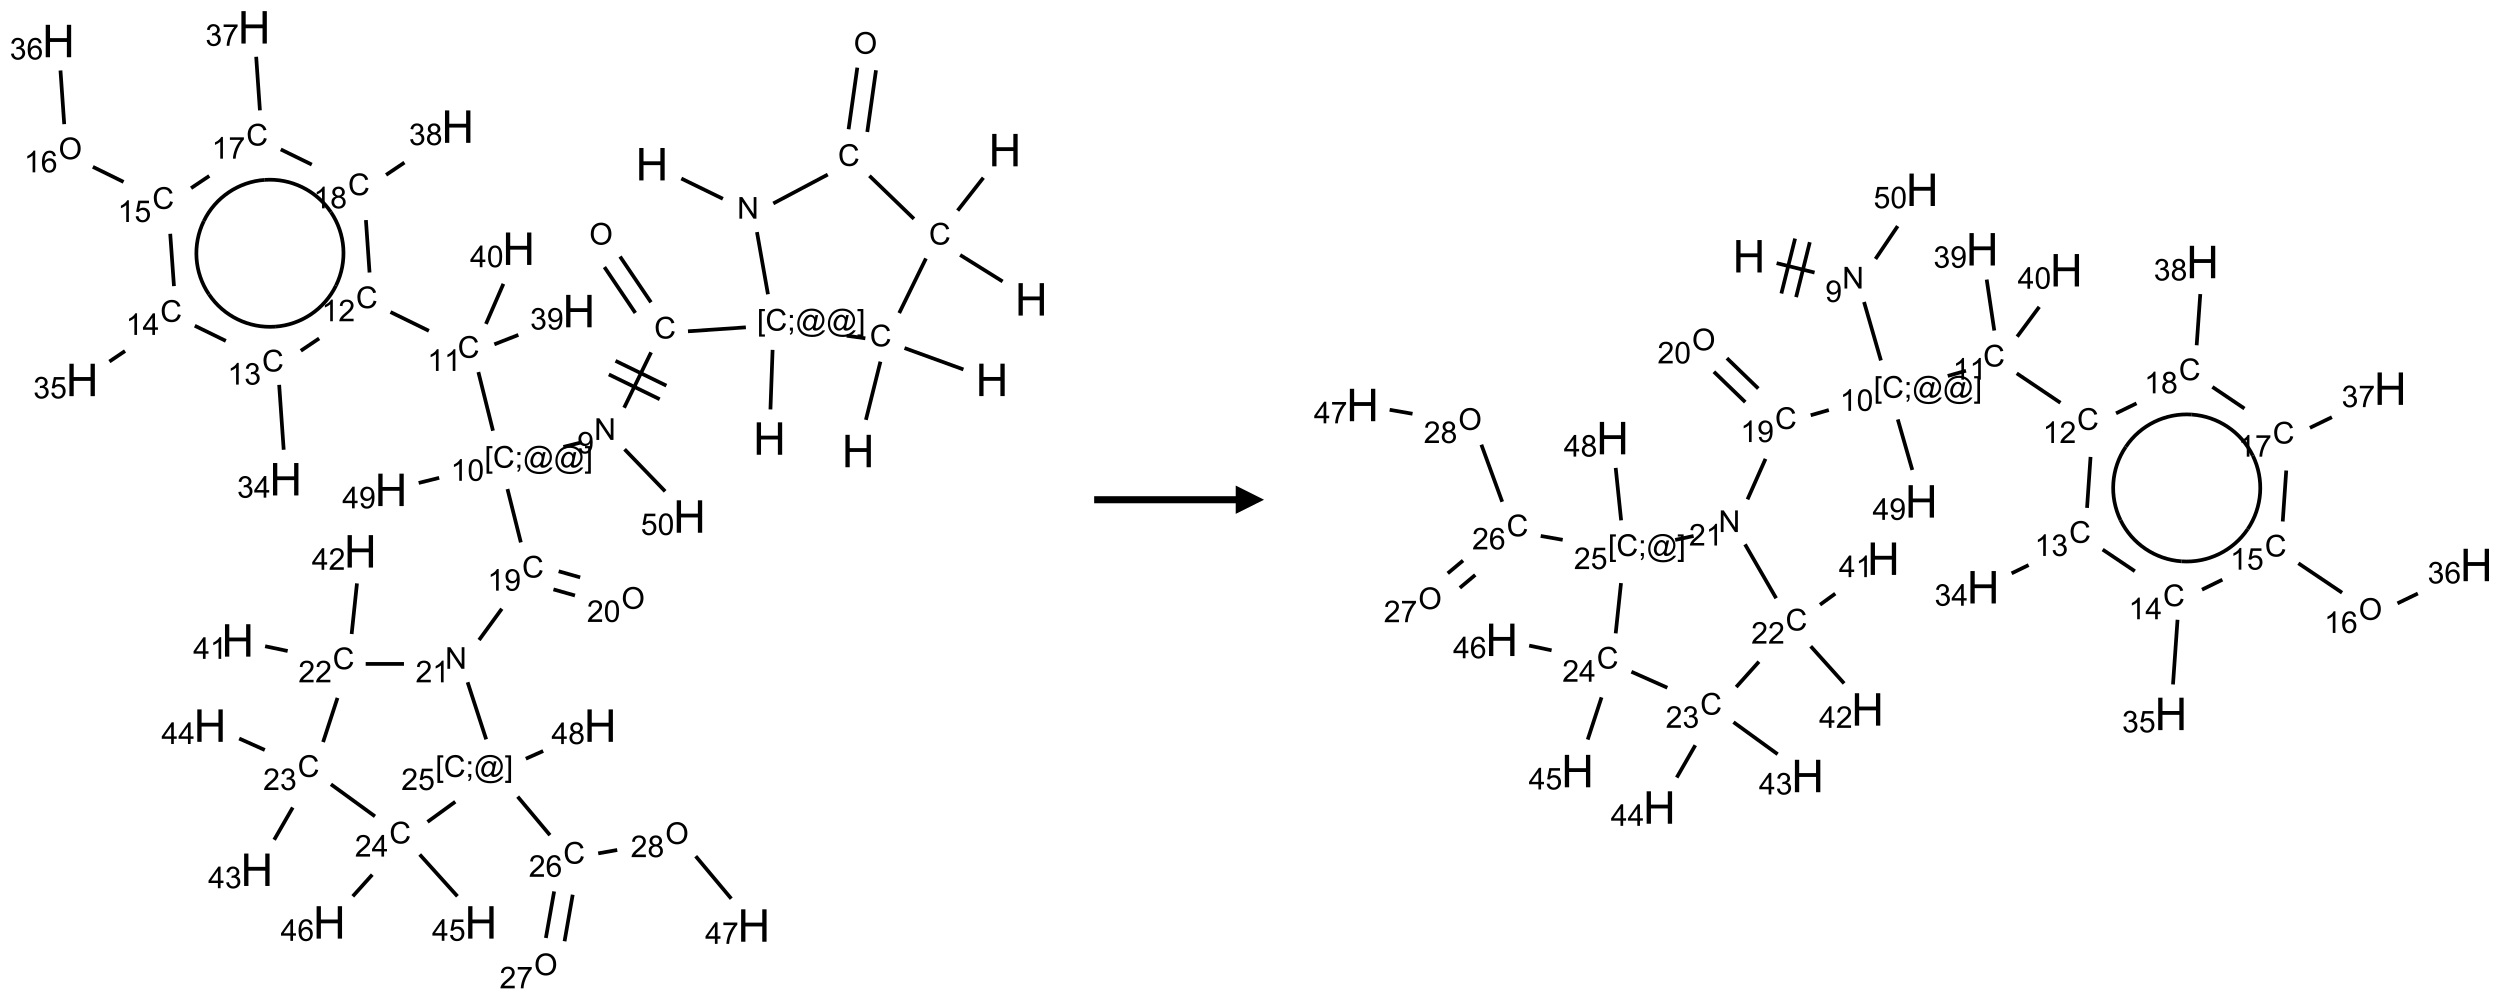 <?xml version="1.0" encoding="UTF-8"?>
<svg xmlns="http://www.w3.org/2000/svg" xmlns:xlink="http://www.w3.org/1999/xlink" width="883" height="353" viewBox="0 0 883 353">
<defs>
<g>
<g id="glyph-0-0">
<path d="M 2 0 L 2 -10 L 10 -10 L 10 0 Z M 2.25 -0.25 L 9.75 -0.25 L 9.75 -9.75 L 2.25 -9.75 Z M 2.25 -0.25 "/>
</g>
<g id="glyph-0-1">
<path d="M 1.281 0 L 1.281 -11.453 L 2.797 -11.453 L 2.797 -6.75 L 8.75 -6.75 L 8.75 -11.453 L 10.266 -11.453 L 10.266 0 L 8.75 0 L 8.75 -5.398 L 2.797 -5.398 L 2.797 0 Z M 1.281 0 "/>
</g>
<g id="glyph-1-0">
<path d="M 1.332 0 L 1.332 -6.668 L 6.668 -6.668 L 6.668 0 Z M 1.5 -0.168 L 6.5 -0.168 L 6.5 -6.5 L 1.5 -6.5 Z M 1.5 -0.168 "/>
</g>
<g id="glyph-1-1">
<path d="M 0.812 0 L 0.812 -7.637 L 1.848 -7.637 L 5.859 -1.641 L 5.859 -7.637 L 6.828 -7.637 L 6.828 0 L 5.793 0 L 1.781 -6 L 1.781 0 Z M 0.812 0 "/>
</g>
<g id="glyph-1-2">
<path d="M 6.27 -2.676 L 7.281 -2.422 C 7.07 -1.594 6.688 -0.961 6.137 -0.523 C 5.586 -0.086 4.914 0.129 4.121 0.129 C 3.297 0.129 2.629 -0.039 2.113 -0.371 C 1.598 -0.707 1.203 -1.191 0.934 -1.828 C 0.664 -2.465 0.531 -3.145 0.531 -3.875 C 0.531 -4.672 0.684 -5.363 0.988 -5.957 C 1.293 -6.547 1.723 -6.996 2.285 -7.305 C 2.844 -7.613 3.461 -7.766 4.137 -7.766 C 4.898 -7.766 5.543 -7.57 6.062 -7.184 C 6.582 -6.793 6.945 -6.246 7.152 -5.543 L 6.156 -5.309 C 5.98 -5.863 5.723 -6.266 5.387 -6.52 C 5.051 -6.773 4.625 -6.902 4.113 -6.902 C 3.527 -6.902 3.039 -6.762 2.645 -6.48 C 2.25 -6.199 1.973 -5.82 1.812 -5.348 C 1.652 -4.871 1.574 -4.383 1.574 -3.879 C 1.574 -3.23 1.668 -2.664 1.855 -2.18 C 2.047 -1.695 2.34 -1.332 2.738 -1.094 C 3.137 -0.855 3.57 -0.734 4.035 -0.734 C 4.602 -0.734 5.082 -0.898 5.473 -1.223 C 5.867 -1.551 6.133 -2.035 6.27 -2.676 Z M 6.27 -2.676 "/>
</g>
<g id="glyph-1-3">
<path d="M 0.516 -3.719 C 0.516 -4.984 0.855 -5.977 1.535 -6.695 C 2.215 -7.414 3.094 -7.77 4.172 -7.77 C 4.875 -7.77 5.512 -7.602 6.078 -7.266 C 6.645 -6.93 7.074 -6.461 7.371 -5.855 C 7.668 -5.254 7.816 -4.57 7.816 -3.809 C 7.816 -3.035 7.66 -2.34 7.348 -1.73 C 7.035 -1.117 6.594 -0.656 6.02 -0.34 C 5.449 -0.027 4.828 0.129 4.168 0.129 C 3.449 0.129 2.805 -0.043 2.238 -0.391 C 1.672 -0.738 1.246 -1.211 0.953 -1.812 C 0.66 -2.414 0.516 -3.047 0.516 -3.719 Z M 1.559 -3.703 C 1.559 -2.781 1.805 -2.059 2.301 -1.527 C 2.793 -1 3.414 -0.734 4.16 -0.734 C 4.922 -0.734 5.547 -1 6.039 -1.535 C 6.531 -2.07 6.777 -2.828 6.777 -3.812 C 6.777 -4.434 6.672 -4.977 6.461 -5.441 C 6.25 -5.902 5.945 -6.262 5.539 -6.52 C 5.133 -6.773 4.68 -6.902 4.176 -6.902 C 3.461 -6.902 2.848 -6.656 2.332 -6.164 C 1.816 -5.672 1.559 -4.852 1.559 -3.703 Z M 1.559 -3.703 "/>
</g>
<g id="glyph-1-4">
<path d="M 0.723 2.121 L 0.723 -7.637 L 2.793 -7.637 L 2.793 -6.859 L 1.66 -6.859 L 1.66 1.344 L 2.793 1.344 L 2.793 2.121 Z M 0.723 2.121 "/>
</g>
<g id="glyph-1-5">
<path d="M 0.949 -4.465 L 0.949 -5.531 L 2.016 -5.531 L 2.016 -4.465 Z M 0.949 0 L 0.949 -1.066 L 2.016 -1.066 L 2.016 0 C 2.016 0.391 1.945 0.711 1.809 0.949 C 1.668 1.191 1.449 1.379 1.145 1.512 L 0.887 1.109 C 1.082 1.023 1.23 0.895 1.324 0.727 C 1.418 0.559 1.469 0.316 1.48 0 Z M 0.949 0 "/>
</g>
<g id="glyph-1-6">
<path d="M 6.047 -0.848 C 5.82 -0.59 5.57 -0.379 5.289 -0.223 C 5.008 -0.062 4.73 0.016 4.449 0.016 C 4.141 0.016 3.84 -0.074 3.547 -0.254 C 3.254 -0.434 3.02 -0.715 2.836 -1.09 C 2.652 -1.465 2.562 -1.875 2.562 -2.324 C 2.562 -2.875 2.703 -3.43 2.988 -3.98 C 3.27 -4.535 3.621 -4.953 4.043 -5.23 C 4.461 -5.508 4.871 -5.645 5.266 -5.645 C 5.566 -5.645 5.855 -5.566 6.129 -5.41 C 6.402 -5.25 6.641 -5.012 6.84 -4.688 L 7.016 -5.496 L 7.949 -5.496 L 7.199 -2 C 7.094 -1.516 7.043 -1.246 7.043 -1.191 C 7.043 -1.098 7.078 -1.02 7.148 -0.949 C 7.219 -0.883 7.305 -0.848 7.406 -0.848 C 7.59 -0.848 7.832 -0.953 8.129 -1.168 C 8.527 -1.445 8.84 -1.816 9.07 -2.285 C 9.301 -2.75 9.418 -3.234 9.418 -3.73 C 9.418 -4.309 9.27 -4.852 8.973 -5.355 C 8.676 -5.859 8.23 -6.262 7.645 -6.562 C 7.055 -6.863 6.406 -7.016 5.691 -7.016 C 4.879 -7.016 4.137 -6.824 3.465 -6.445 C 2.793 -6.066 2.273 -5.52 1.902 -4.809 C 1.535 -4.098 1.348 -3.34 1.348 -2.527 C 1.348 -1.676 1.535 -0.941 1.902 -0.328 C 2.273 0.285 2.809 0.742 3.508 1.035 C 4.207 1.328 4.984 1.473 5.832 1.473 C 6.742 1.473 7.504 1.32 8.121 1.016 C 8.734 0.711 9.195 0.34 9.5 -0.098 L 10.441 -0.098 C 10.266 0.266 9.961 0.637 9.531 1.016 C 9.102 1.395 8.59 1.695 7.996 1.914 C 7.402 2.133 6.688 2.246 5.848 2.246 C 5.078 2.246 4.367 2.145 3.715 1.949 C 3.066 1.75 2.512 1.453 2.051 1.055 C 1.594 0.656 1.25 0.199 1.016 -0.316 C 0.723 -0.973 0.578 -1.684 0.578 -2.441 C 0.578 -3.289 0.75 -4.098 1.098 -4.863 C 1.523 -5.805 2.125 -6.527 2.902 -7.027 C 3.684 -7.527 4.629 -7.777 5.738 -7.777 C 6.602 -7.777 7.375 -7.602 8.059 -7.246 C 8.746 -6.895 9.285 -6.371 9.684 -5.672 C 10.02 -5.07 10.188 -4.418 10.188 -3.715 C 10.188 -2.707 9.832 -1.812 9.125 -1.031 C 8.492 -0.328 7.801 0.02 7.051 0.02 C 6.812 0.02 6.617 -0.016 6.473 -0.09 C 6.324 -0.16 6.215 -0.266 6.145 -0.402 C 6.102 -0.488 6.066 -0.637 6.047 -0.848 Z M 3.527 -2.262 C 3.527 -1.785 3.641 -1.414 3.863 -1.152 C 4.09 -0.887 4.348 -0.754 4.641 -0.754 C 4.836 -0.754 5.039 -0.812 5.254 -0.93 C 5.469 -1.047 5.676 -1.219 5.871 -1.449 C 6.066 -1.676 6.23 -1.969 6.355 -2.32 C 6.48 -2.672 6.543 -3.027 6.543 -3.379 C 6.543 -3.852 6.426 -4.219 6.191 -4.48 C 5.957 -4.738 5.672 -4.871 5.332 -4.871 C 5.109 -4.871 4.902 -4.812 4.707 -4.699 C 4.512 -4.586 4.32 -4.406 4.137 -4.156 C 3.953 -3.906 3.805 -3.602 3.691 -3.246 C 3.582 -2.887 3.527 -2.559 3.527 -2.262 Z M 3.527 -2.262 "/>
</g>
<g id="glyph-1-7">
<path d="M 2.27 2.121 L 0.203 2.121 L 0.203 1.344 L 1.332 1.344 L 1.332 -6.859 L 0.203 -6.859 L 0.203 -7.637 L 2.27 -7.637 Z M 2.27 2.121 "/>
</g>
<g id="glyph-1-8">
<path d="M 0.582 -1.766 L 1.484 -1.848 C 1.562 -1.426 1.707 -1.117 1.922 -0.926 C 2.137 -0.734 2.414 -0.641 2.75 -0.641 C 3.039 -0.641 3.289 -0.707 3.508 -0.84 C 3.727 -0.973 3.902 -1.148 4.043 -1.367 C 4.18 -1.586 4.297 -1.887 4.391 -2.262 C 4.484 -2.637 4.531 -3.016 4.531 -3.406 C 4.531 -3.449 4.531 -3.512 4.527 -3.594 C 4.34 -3.297 4.082 -3.055 3.758 -2.867 C 3.434 -2.68 3.082 -2.59 2.703 -2.59 C 2.07 -2.59 1.535 -2.816 1.098 -3.277 C 0.66 -3.734 0.441 -4.34 0.441 -5.09 C 0.441 -5.863 0.672 -6.484 1.129 -6.957 C 1.586 -7.43 2.156 -7.668 2.844 -7.668 C 3.34 -7.668 3.793 -7.531 4.207 -7.266 C 4.617 -7 4.93 -6.617 5.145 -6.121 C 5.355 -5.629 5.465 -4.91 5.465 -3.973 C 5.465 -2.996 5.359 -2.223 5.145 -1.645 C 4.934 -1.066 4.617 -0.625 4.199 -0.324 C 3.781 -0.02 3.293 0.129 2.73 0.129 C 2.133 0.129 1.645 -0.035 1.266 -0.367 C 0.887 -0.699 0.66 -1.164 0.582 -1.766 Z M 4.422 -5.137 C 4.422 -5.676 4.277 -6.102 3.992 -6.418 C 3.707 -6.734 3.359 -6.891 2.957 -6.891 C 2.543 -6.891 2.18 -6.719 1.871 -6.379 C 1.562 -6.039 1.406 -5.598 1.406 -5.059 C 1.406 -4.57 1.555 -4.176 1.848 -3.871 C 2.141 -3.566 2.5 -3.418 2.934 -3.418 C 3.367 -3.418 3.723 -3.57 4.004 -3.871 C 4.281 -4.176 4.422 -4.598 4.422 -5.137 Z M 4.422 -5.137 "/>
</g>
<g id="glyph-1-9">
<path d="M 3.973 0 L 3.035 0 L 3.035 -5.973 C 2.809 -5.758 2.516 -5.543 2.148 -5.328 C 1.781 -5.113 1.453 -4.953 1.16 -4.844 L 1.16 -5.75 C 1.684 -5.996 2.145 -6.297 2.535 -6.645 C 2.93 -6.996 3.207 -7.336 3.371 -7.668 L 3.973 -7.668 Z M 3.973 0 "/>
</g>
<g id="glyph-1-10">
<path d="M 0.441 -3.766 C 0.441 -4.668 0.535 -5.395 0.723 -5.945 C 0.906 -6.496 1.184 -6.922 1.551 -7.219 C 1.918 -7.516 2.375 -7.668 2.934 -7.668 C 3.344 -7.668 3.703 -7.586 4.012 -7.418 C 4.32 -7.254 4.574 -7.016 4.777 -6.707 C 4.977 -6.395 5.137 -6.016 5.25 -5.57 C 5.363 -5.125 5.422 -4.523 5.422 -3.766 C 5.422 -2.871 5.328 -2.148 5.145 -1.598 C 4.961 -1.047 4.688 -0.621 4.32 -0.32 C 3.953 -0.02 3.492 0.129 2.934 0.129 C 2.195 0.129 1.617 -0.133 1.199 -0.66 C 0.695 -1.297 0.441 -2.332 0.441 -3.766 Z M 1.406 -3.766 C 1.406 -2.512 1.555 -1.68 1.848 -1.262 C 2.141 -0.848 2.5 -0.641 2.934 -0.641 C 3.363 -0.641 3.727 -0.848 4.02 -1.266 C 4.312 -1.684 4.457 -2.516 4.457 -3.766 C 4.457 -5.023 4.312 -5.859 4.02 -6.27 C 3.727 -6.684 3.359 -6.891 2.922 -6.891 C 2.492 -6.891 2.148 -6.707 1.891 -6.344 C 1.566 -5.879 1.406 -5.02 1.406 -3.766 Z M 1.406 -3.766 "/>
</g>
<g id="glyph-1-11">
<path d="M 5.371 -0.902 L 5.371 0 L 0.324 0 C 0.316 -0.227 0.352 -0.441 0.434 -0.652 C 0.562 -0.996 0.766 -1.332 1.051 -1.668 C 1.332 -2 1.742 -2.387 2.277 -2.824 C 3.105 -3.504 3.668 -4.043 3.957 -4.441 C 4.25 -4.84 4.395 -5.215 4.395 -5.566 C 4.395 -5.938 4.262 -6.254 3.996 -6.508 C 3.73 -6.762 3.387 -6.891 2.957 -6.891 C 2.508 -6.891 2.145 -6.754 1.875 -6.484 C 1.605 -6.215 1.469 -5.84 1.465 -5.359 L 0.5 -5.457 C 0.566 -6.176 0.812 -6.727 1.246 -7.102 C 1.676 -7.477 2.254 -7.668 2.98 -7.668 C 3.711 -7.668 4.293 -7.465 4.719 -7.059 C 5.145 -6.652 5.359 -6.148 5.359 -5.547 C 5.359 -5.242 5.297 -4.941 5.172 -4.645 C 5.047 -4.352 4.84 -4.039 4.551 -3.715 C 4.262 -3.387 3.777 -2.938 3.105 -2.371 C 2.543 -1.898 2.18 -1.578 2.02 -1.41 C 1.859 -1.242 1.73 -1.07 1.625 -0.902 Z M 5.371 -0.902 "/>
</g>
<g id="glyph-1-12">
<path d="M 0.449 -2.016 L 1.387 -2.141 C 1.492 -1.609 1.676 -1.227 1.934 -0.992 C 2.191 -0.758 2.508 -0.641 2.879 -0.641 C 3.32 -0.641 3.695 -0.793 3.996 -1.098 C 4.301 -1.402 4.453 -1.781 4.453 -2.234 C 4.453 -2.664 4.312 -3.02 4.031 -3.301 C 3.75 -3.578 3.391 -3.719 2.957 -3.719 C 2.781 -3.719 2.562 -3.684 2.297 -3.613 L 2.402 -4.438 C 2.465 -4.43 2.516 -4.426 2.551 -4.426 C 2.949 -4.426 3.312 -4.531 3.629 -4.738 C 3.949 -4.949 4.109 -5.27 4.109 -5.703 C 4.109 -6.047 3.992 -6.332 3.762 -6.559 C 3.527 -6.785 3.227 -6.895 2.859 -6.895 C 2.496 -6.895 2.191 -6.781 1.949 -6.551 C 1.707 -6.324 1.547 -5.98 1.48 -5.52 L 0.543 -5.688 C 0.656 -6.316 0.918 -6.805 1.324 -7.148 C 1.73 -7.492 2.234 -7.668 2.84 -7.668 C 3.254 -7.668 3.641 -7.578 3.988 -7.398 C 4.34 -7.219 4.609 -6.977 4.793 -6.668 C 4.98 -6.359 5.074 -6.031 5.074 -5.684 C 5.074 -5.352 4.984 -5.051 4.809 -4.781 C 4.629 -4.512 4.367 -4.297 4.02 -4.137 C 4.473 -4.031 4.824 -3.816 5.074 -3.488 C 5.324 -3.16 5.449 -2.75 5.449 -2.254 C 5.449 -1.59 5.203 -1.023 4.719 -0.559 C 4.234 -0.098 3.617 0.137 2.875 0.137 C 2.203 0.137 1.648 -0.062 1.207 -0.465 C 0.762 -0.863 0.512 -1.379 0.449 -2.016 Z M 0.449 -2.016 "/>
</g>
<g id="glyph-1-13">
<path d="M 3.449 0 L 3.449 -1.828 L 0.137 -1.828 L 0.137 -2.688 L 3.621 -7.637 L 4.387 -7.637 L 4.387 -2.688 L 5.418 -2.688 L 5.418 -1.828 L 4.387 -1.828 L 4.387 0 Z M 3.449 -2.688 L 3.449 -6.129 L 1.059 -2.688 Z M 3.449 -2.688 "/>
</g>
<g id="glyph-1-14">
<path d="M 0.441 -2 L 1.426 -2.082 C 1.5 -1.605 1.668 -1.242 1.934 -1.004 C 2.199 -0.762 2.52 -0.641 2.895 -0.641 C 3.348 -0.641 3.73 -0.812 4.043 -1.152 C 4.355 -1.492 4.512 -1.941 4.512 -2.504 C 4.512 -3.039 4.359 -3.461 4.059 -3.77 C 3.758 -4.078 3.367 -4.234 2.879 -4.234 C 2.578 -4.234 2.305 -4.164 2.062 -4.027 C 1.82 -3.891 1.629 -3.715 1.488 -3.496 L 0.609 -3.609 L 1.348 -7.531 L 5.145 -7.531 L 5.145 -6.637 L 2.098 -6.637 L 1.688 -4.582 C 2.145 -4.902 2.625 -5.062 3.129 -5.062 C 3.797 -5.062 4.359 -4.832 4.816 -4.371 C 5.277 -3.91 5.504 -3.312 5.504 -2.59 C 5.504 -1.898 5.305 -1.301 4.902 -0.797 C 4.41 -0.18 3.742 0.129 2.895 0.129 C 2.199 0.129 1.633 -0.062 1.195 -0.453 C 0.758 -0.844 0.504 -1.359 0.441 -2 Z M 0.441 -2 "/>
</g>
<g id="glyph-1-15">
<path d="M 5.309 -5.766 L 4.375 -5.691 C 4.293 -6.059 4.172 -6.328 4.02 -6.496 C 3.766 -6.762 3.453 -6.895 3.082 -6.895 C 2.785 -6.895 2.523 -6.812 2.297 -6.645 C 2 -6.43 1.77 -6.117 1.598 -5.703 C 1.43 -5.289 1.34 -4.703 1.332 -3.938 C 1.559 -4.281 1.836 -4.535 2.16 -4.703 C 2.488 -4.871 2.828 -4.953 3.188 -4.953 C 3.812 -4.953 4.344 -4.723 4.785 -4.262 C 5.223 -3.801 5.441 -3.207 5.441 -2.48 C 5.441 -2 5.34 -1.555 5.133 -1.145 C 4.926 -0.73 4.641 -0.418 4.281 -0.199 C 3.922 0.02 3.512 0.129 3.051 0.129 C 2.27 0.129 1.633 -0.156 1.141 -0.73 C 0.648 -1.305 0.402 -2.254 0.402 -3.574 C 0.402 -5.051 0.672 -6.121 1.219 -6.793 C 1.695 -7.375 2.336 -7.668 3.141 -7.668 C 3.742 -7.668 4.234 -7.5 4.617 -7.16 C 5 -6.824 5.23 -6.359 5.309 -5.766 Z M 1.48 -2.473 C 1.48 -2.152 1.547 -1.844 1.684 -1.547 C 1.82 -1.25 2.016 -1.027 2.262 -0.871 C 2.508 -0.719 2.766 -0.641 3.035 -0.641 C 3.434 -0.641 3.773 -0.801 4.059 -1.121 C 4.344 -1.441 4.484 -1.875 4.484 -2.422 C 4.484 -2.949 4.344 -3.367 4.062 -3.668 C 3.781 -3.973 3.426 -4.125 3 -4.125 C 2.578 -4.125 2.219 -3.973 1.922 -3.668 C 1.625 -3.363 1.48 -2.969 1.48 -2.473 Z M 1.48 -2.473 "/>
</g>
<g id="glyph-1-16">
<path d="M 0.504 -6.637 L 0.504 -7.535 L 5.449 -7.535 L 5.449 -6.809 C 4.961 -6.289 4.48 -5.602 4.004 -4.746 C 3.527 -3.887 3.156 -3.004 2.895 -2.098 C 2.707 -1.461 2.59 -0.762 2.535 0 L 1.574 0 C 1.582 -0.602 1.703 -1.328 1.926 -2.176 C 2.152 -3.027 2.477 -3.848 2.898 -4.637 C 3.32 -5.426 3.77 -6.094 4.246 -6.637 Z M 0.504 -6.637 "/>
</g>
<g id="glyph-1-17">
<path d="M 1.887 -4.141 C 1.496 -4.281 1.207 -4.484 1.02 -4.75 C 0.832 -5.016 0.738 -5.328 0.738 -5.699 C 0.738 -6.254 0.938 -6.719 1.34 -7.098 C 1.738 -7.477 2.27 -7.668 2.934 -7.668 C 3.598 -7.668 4.137 -7.473 4.543 -7.086 C 4.949 -6.699 5.152 -6.227 5.152 -5.672 C 5.152 -5.316 5.059 -5.008 4.871 -4.746 C 4.688 -4.484 4.406 -4.281 4.027 -4.141 C 4.496 -3.988 4.852 -3.742 5.098 -3.402 C 5.34 -3.062 5.465 -2.656 5.465 -2.184 C 5.465 -1.531 5.234 -0.98 4.77 -0.535 C 4.309 -0.09 3.703 0.129 2.949 0.129 C 2.195 0.129 1.586 -0.094 1.125 -0.539 C 0.664 -0.984 0.434 -1.543 0.434 -2.207 C 0.434 -2.703 0.559 -3.121 0.809 -3.457 C 1.062 -3.793 1.422 -4.02 1.887 -4.141 Z M 1.699 -5.73 C 1.699 -5.367 1.812 -5.074 2.047 -4.844 C 2.281 -4.613 2.582 -4.5 2.953 -4.5 C 3.312 -4.5 3.609 -4.613 3.84 -4.84 C 4.07 -5.066 4.188 -5.348 4.188 -5.676 C 4.188 -6.02 4.07 -6.309 3.832 -6.543 C 3.594 -6.777 3.297 -6.895 2.941 -6.895 C 2.586 -6.895 2.289 -6.781 2.051 -6.551 C 1.816 -6.324 1.699 -6.047 1.699 -5.73 Z M 1.395 -2.203 C 1.395 -1.938 1.461 -1.676 1.586 -1.426 C 1.711 -1.176 1.902 -0.984 2.152 -0.848 C 2.402 -0.711 2.672 -0.641 2.957 -0.641 C 3.406 -0.641 3.777 -0.785 4.066 -1.074 C 4.359 -1.363 4.504 -1.727 4.504 -2.172 C 4.504 -2.625 4.355 -2.996 4.055 -3.293 C 3.754 -3.586 3.379 -3.734 2.926 -3.734 C 2.484 -3.734 2.121 -3.59 1.832 -3.297 C 1.543 -3.004 1.395 -2.641 1.395 -2.203 Z M 1.395 -2.203 "/>
</g>
</g>
</defs>
<path fill="none" stroke-width="0.033" stroke-linecap="butt" stroke-linejoin="miter" stroke="rgb(0%, 0%, 0%)" stroke-opacity="1" stroke-miterlimit="10" d="M 5.5 1.335 L 5.867 1.514 " transform="matrix(40, 0, 0, 40, 20.641, 9.654)"/>
<path fill="none" stroke-width="0.033" stroke-linecap="butt" stroke-linejoin="miter" stroke="rgb(0%, 0%, 0%)" stroke-opacity="1" stroke-miterlimit="10" d="M 6.312 1.555 L 6.793 1.3 " transform="matrix(40, 0, 0, 40, 20.641, 9.654)"/>
<path fill="none" stroke-width="0.033" stroke-linecap="butt" stroke-linejoin="miter" stroke="rgb(0%, 0%, 0%)" stroke-opacity="1" stroke-miterlimit="10" d="M 7.142 0.924 L 7.219 0.379 " transform="matrix(40, 0, 0, 40, 20.641, 9.654)"/>
<path fill="none" stroke-width="0.033" stroke-linecap="butt" stroke-linejoin="miter" stroke="rgb(0%, 0%, 0%)" stroke-opacity="1" stroke-miterlimit="10" d="M 6.977 0.9 L 7.054 0.356 " transform="matrix(40, 0, 0, 40, 20.641, 9.654)"/>
<path fill="none" stroke-width="0.033" stroke-linecap="butt" stroke-linejoin="miter" stroke="rgb(0%, 0%, 0%)" stroke-opacity="1" stroke-miterlimit="10" d="M 7.161 1.311 L 7.554 1.691 " transform="matrix(40, 0, 0, 40, 20.641, 9.654)"/>
<path fill="none" stroke-width="0.033" stroke-linecap="butt" stroke-linejoin="miter" stroke="rgb(0%, 0%, 0%)" stroke-opacity="1" stroke-miterlimit="10" d="M 7.94 1.618 L 8.167 1.328 " transform="matrix(40, 0, 0, 40, 20.641, 9.654)"/>
<path fill="none" stroke-width="0.033" stroke-linecap="butt" stroke-linejoin="miter" stroke="rgb(0%, 0%, 0%)" stroke-opacity="1" stroke-miterlimit="10" d="M 7.962 2.01 L 8.337 2.244 " transform="matrix(40, 0, 0, 40, 20.641, 9.654)"/>
<path fill="none" stroke-width="0.033" stroke-linecap="butt" stroke-linejoin="miter" stroke="rgb(0%, 0%, 0%)" stroke-opacity="1" stroke-miterlimit="10" d="M 7.66 2.041 L 7.424 2.523 " transform="matrix(40, 0, 0, 40, 20.641, 9.654)"/>
<path fill="none" stroke-width="0.033" stroke-linecap="butt" stroke-linejoin="miter" stroke="rgb(0%, 0%, 0%)" stroke-opacity="1" stroke-miterlimit="10" d="M 7.471 2.832 L 7.991 3.021 " transform="matrix(40, 0, 0, 40, 20.641, 9.654)"/>
<path fill="none" stroke-width="0.033" stroke-linecap="butt" stroke-linejoin="miter" stroke="rgb(0%, 0%, 0%)" stroke-opacity="1" stroke-miterlimit="10" d="M 7.258 2.952 L 7.13 3.466 " transform="matrix(40, 0, 0, 40, 20.641, 9.654)"/>
<path fill="none" stroke-width="0.033" stroke-linecap="butt" stroke-linejoin="miter" stroke="rgb(0%, 0%, 0%)" stroke-opacity="1" stroke-miterlimit="10" d="M 7.125 2.746 L 6.96 2.723 " transform="matrix(40, 0, 0, 40, 20.641, 9.654)"/>
<path fill="none" stroke-width="0.033" stroke-linecap="butt" stroke-linejoin="miter" stroke="rgb(0%, 0%, 0%)" stroke-opacity="1" stroke-miterlimit="10" d="M 6.265 2.357 L 6.168 1.808 " transform="matrix(40, 0, 0, 40, 20.641, 9.654)"/>
<path fill="none" stroke-width="0.033" stroke-linecap="butt" stroke-linejoin="miter" stroke="rgb(0%, 0%, 0%)" stroke-opacity="1" stroke-miterlimit="10" d="M 6.306 2.848 L 6.287 3.374 " transform="matrix(40, 0, 0, 40, 20.641, 9.654)"/>
<path fill="none" stroke-width="0.033" stroke-linecap="butt" stroke-linejoin="miter" stroke="rgb(0%, 0%, 0%)" stroke-opacity="1" stroke-miterlimit="10" d="M 6.07 2.649 L 5.559 2.684 " transform="matrix(40, 0, 0, 40, 20.641, 9.654)"/>
<path fill="none" stroke-width="0.033" stroke-linecap="butt" stroke-linejoin="miter" stroke="rgb(0%, 0%, 0%)" stroke-opacity="1" stroke-miterlimit="10" d="M 5.232 2.428 L 4.959 2.024 " transform="matrix(40, 0, 0, 40, 20.641, 9.654)"/>
<path fill="none" stroke-width="0.033" stroke-linecap="butt" stroke-linejoin="miter" stroke="rgb(0%, 0%, 0%)" stroke-opacity="1" stroke-miterlimit="10" d="M 5.094 2.522 L 4.821 2.117 " transform="matrix(40, 0, 0, 40, 20.641, 9.654)"/>
<path fill="none" stroke-width="0.033" stroke-linecap="butt" stroke-linejoin="miter" stroke="rgb(0%, 0%, 0%)" stroke-opacity="1" stroke-miterlimit="10" d="M 5.233 2.87 L 4.995 3.359 " transform="matrix(40, 0, 0, 40, 20.641, 9.654)"/>
<path fill="none" stroke-width="0.033" stroke-linecap="butt" stroke-linejoin="miter" stroke="rgb(0%, 0%, 0%)" stroke-opacity="1" stroke-miterlimit="10" d="M 4.86 3.065 L 5.309 3.284 " transform="matrix(40, 0, 0, 40, 20.641, 9.654)"/>
<path fill="none" stroke-width="0.033" stroke-linecap="butt" stroke-linejoin="miter" stroke="rgb(0%, 0%, 0%)" stroke-opacity="1" stroke-miterlimit="10" d="M 4.919 2.945 L 5.368 3.164 " transform="matrix(40, 0, 0, 40, 20.641, 9.654)"/>
<path fill="none" stroke-width="0.033" stroke-linecap="butt" stroke-linejoin="miter" stroke="rgb(0%, 0%, 0%)" stroke-opacity="1" stroke-miterlimit="10" d="M 4.621 3.664 L 4.459 3.705 " transform="matrix(40, 0, 0, 40, 20.641, 9.654)"/>
<path fill="none" stroke-width="0.033" stroke-linecap="butt" stroke-linejoin="miter" stroke="rgb(0%, 0%, 0%)" stroke-opacity="1" stroke-miterlimit="10" d="M 3.837 3.562 L 3.708 3.044 " transform="matrix(40, 0, 0, 40, 20.641, 9.654)"/>
<path fill="none" stroke-width="0.033" stroke-linecap="butt" stroke-linejoin="miter" stroke="rgb(0%, 0%, 0%)" stroke-opacity="1" stroke-miterlimit="10" d="M 3.271 2.68 L 2.932 2.514 " transform="matrix(40, 0, 0, 40, 20.641, 9.654)"/>
<path fill="none" stroke-width="0.033" stroke-linecap="butt" stroke-linejoin="miter" stroke="rgb(0%, 0%, 0%)" stroke-opacity="1" stroke-miterlimit="10" d="M 2.302 2.747 L 2.14 2.856 " transform="matrix(40, 0, 0, 40, 20.641, 9.654)"/>
<path fill="none" stroke-width="0.033" stroke-linecap="butt" stroke-linejoin="miter" stroke="rgb(0%, 0%, 0%)" stroke-opacity="1" stroke-miterlimit="10" d="M 1.949 3.157 L 1.989 3.73 " transform="matrix(40, 0, 0, 40, 20.641, 9.654)"/>
<path fill="none" stroke-width="0.033" stroke-linecap="butt" stroke-linejoin="miter" stroke="rgb(0%, 0%, 0%)" stroke-opacity="1" stroke-miterlimit="10" d="M 1.478 2.769 L 1.204 2.635 " transform="matrix(40, 0, 0, 40, 20.641, 9.654)"/>
<path fill="none" stroke-width="0.033" stroke-linecap="butt" stroke-linejoin="miter" stroke="rgb(0%, 0%, 0%)" stroke-opacity="1" stroke-miterlimit="10" d="M 0.588 2.858 L 0.45 2.951 " transform="matrix(40, 0, 0, 40, 20.641, 9.654)"/>
<path fill="none" stroke-width="0.033" stroke-linecap="butt" stroke-linejoin="miter" stroke="rgb(0%, 0%, 0%)" stroke-opacity="1" stroke-miterlimit="10" d="M 1.02 2.285 L 0.987 1.823 " transform="matrix(40, 0, 0, 40, 20.641, 9.654)"/>
<path fill="none" stroke-width="0.033" stroke-linecap="butt" stroke-linejoin="miter" stroke="rgb(0%, 0%, 0%)" stroke-opacity="1" stroke-miterlimit="10" d="M 0.575 1.365 L 0.304 1.232 " transform="matrix(40, 0, 0, 40, 20.641, 9.654)"/>
<path fill="none" stroke-width="0.033" stroke-linecap="butt" stroke-linejoin="miter" stroke="rgb(0%, 0%, 0%)" stroke-opacity="1" stroke-miterlimit="10" d="M 0.051 0.855 L 0.018 0.381 " transform="matrix(40, 0, 0, 40, 20.641, 9.654)"/>
<path fill="none" stroke-width="0.033" stroke-linecap="butt" stroke-linejoin="miter" stroke="rgb(0%, 0%, 0%)" stroke-opacity="1" stroke-miterlimit="10" d="M 1.171 1.42 L 1.332 1.312 " transform="matrix(40, 0, 0, 40, 20.641, 9.654)"/>
<path fill="none" stroke-width="0.033" stroke-linecap="butt" stroke-linejoin="miter" stroke="rgb(0%, 0%, 0%)" stroke-opacity="1" stroke-miterlimit="10" d="M 1.779 0.733 L 1.746 0.26 " transform="matrix(40, 0, 0, 40, 20.641, 9.654)"/>
<path fill="none" stroke-width="0.033" stroke-linecap="butt" stroke-linejoin="miter" stroke="rgb(0%, 0%, 0%)" stroke-opacity="1" stroke-miterlimit="10" d="M 1.963 1.078 L 2.237 1.212 " transform="matrix(40, 0, 0, 40, 20.641, 9.654)"/>
<path fill="none" stroke-width="0.033" stroke-linecap="butt" stroke-linejoin="miter" stroke="rgb(0%, 0%, 0%)" stroke-opacity="1" stroke-miterlimit="10" d="M 2.715 1.702 L 2.747 2.165 " transform="matrix(40, 0, 0, 40, 20.641, 9.654)"/>
<path fill="none" stroke-width="0.033" stroke-linecap="butt" stroke-linejoin="miter" stroke="rgb(0%, 0%, 0%)" stroke-opacity="1" stroke-miterlimit="10" d="M 2.893 1.303 L 3.055 1.194 " transform="matrix(40, 0, 0, 40, 20.641, 9.654)"/>
<path fill="none" stroke-width="0.033" stroke-linecap="butt" stroke-linejoin="miter" stroke="rgb(0%, 0%, 0%)" stroke-opacity="1" stroke-miterlimit="10" d="M 3.849 2.799 L 4.061 2.716 " transform="matrix(40, 0, 0, 40, 20.641, 9.654)"/>
<path fill="none" stroke-width="0.033" stroke-linecap="butt" stroke-linejoin="miter" stroke="rgb(0%, 0%, 0%)" stroke-opacity="1" stroke-miterlimit="10" d="M 3.775 2.619 L 3.929 2.265 " transform="matrix(40, 0, 0, 40, 20.641, 9.654)"/>
<path fill="none" stroke-width="0.033" stroke-linecap="butt" stroke-linejoin="miter" stroke="rgb(0%, 0%, 0%)" stroke-opacity="1" stroke-miterlimit="10" d="M 3.965 4.077 L 4.083 4.548 " transform="matrix(40, 0, 0, 40, 20.641, 9.654)"/>
<path fill="none" stroke-width="0.033" stroke-linecap="butt" stroke-linejoin="miter" stroke="rgb(0%, 0%, 0%)" stroke-opacity="1" stroke-miterlimit="10" d="M 4.371 4.963 L 4.561 5.017 " transform="matrix(40, 0, 0, 40, 20.641, 9.654)"/>
<path fill="none" stroke-width="0.033" stroke-linecap="butt" stroke-linejoin="miter" stroke="rgb(0%, 0%, 0%)" stroke-opacity="1" stroke-miterlimit="10" d="M 4.417 4.803 L 4.607 4.857 " transform="matrix(40, 0, 0, 40, 20.641, 9.654)"/>
<path fill="none" stroke-width="0.033" stroke-linecap="butt" stroke-linejoin="miter" stroke="rgb(0%, 0%, 0%)" stroke-opacity="1" stroke-miterlimit="10" d="M 3.915 5.134 L 3.714 5.41 " transform="matrix(40, 0, 0, 40, 20.641, 9.654)"/>
<path fill="none" stroke-width="0.033" stroke-linecap="butt" stroke-linejoin="miter" stroke="rgb(0%, 0%, 0%)" stroke-opacity="1" stroke-miterlimit="10" d="M 3.051 5.621 L 2.713 5.621 " transform="matrix(40, 0, 0, 40, 20.641, 9.654)"/>
<path fill="none" stroke-width="0.033" stroke-linecap="butt" stroke-linejoin="miter" stroke="rgb(0%, 0%, 0%)" stroke-opacity="1" stroke-miterlimit="10" d="M 2.024 5.507 L 1.825 5.465 " transform="matrix(40, 0, 0, 40, 20.641, 9.654)"/>
<path fill="none" stroke-width="0.033" stroke-linecap="butt" stroke-linejoin="miter" stroke="rgb(0%, 0%, 0%)" stroke-opacity="1" stroke-miterlimit="10" d="M 2.589 5.357 L 2.636 4.91 " transform="matrix(40, 0, 0, 40, 20.641, 9.654)"/>
<path fill="none" stroke-width="0.033" stroke-linecap="butt" stroke-linejoin="miter" stroke="rgb(0%, 0%, 0%)" stroke-opacity="1" stroke-miterlimit="10" d="M 2.464 5.921 L 2.337 6.311 " transform="matrix(40, 0, 0, 40, 20.641, 9.654)"/>
<path fill="none" stroke-width="0.033" stroke-linecap="butt" stroke-linejoin="miter" stroke="rgb(0%, 0%, 0%)" stroke-opacity="1" stroke-miterlimit="10" d="M 2.069 6.889 L 1.905 7.174 " transform="matrix(40, 0, 0, 40, 20.641, 9.654)"/>
<path fill="none" stroke-width="0.033" stroke-linecap="butt" stroke-linejoin="miter" stroke="rgb(0%, 0%, 0%)" stroke-opacity="1" stroke-miterlimit="10" d="M 1.822 6.381 L 1.596 6.28 " transform="matrix(40, 0, 0, 40, 20.641, 9.654)"/>
<path fill="none" stroke-width="0.033" stroke-linecap="butt" stroke-linejoin="miter" stroke="rgb(0%, 0%, 0%)" stroke-opacity="1" stroke-miterlimit="10" d="M 2.406 6.684 L 2.795 6.967 " transform="matrix(40, 0, 0, 40, 20.641, 9.654)"/>
<path fill="none" stroke-width="0.033" stroke-linecap="butt" stroke-linejoin="miter" stroke="rgb(0%, 0%, 0%)" stroke-opacity="1" stroke-miterlimit="10" d="M 3.19 7.304 L 3.523 7.673 " transform="matrix(40, 0, 0, 40, 20.641, 9.654)"/>
<path fill="none" stroke-width="0.033" stroke-linecap="butt" stroke-linejoin="miter" stroke="rgb(0%, 0%, 0%)" stroke-opacity="1" stroke-miterlimit="10" d="M 2.771 7.482 L 2.599 7.673 " transform="matrix(40, 0, 0, 40, 20.641, 9.654)"/>
<path fill="none" stroke-width="0.033" stroke-linecap="butt" stroke-linejoin="miter" stroke="rgb(0%, 0%, 0%)" stroke-opacity="1" stroke-miterlimit="10" d="M 3.259 7.016 L 3.504 6.838 " transform="matrix(40, 0, 0, 40, 20.641, 9.654)"/>
<path fill="none" stroke-width="0.033" stroke-linecap="butt" stroke-linejoin="miter" stroke="rgb(0%, 0%, 0%)" stroke-opacity="1" stroke-miterlimit="10" d="M 3.777 6.287 L 3.613 5.783 " transform="matrix(40, 0, 0, 40, 20.641, 9.654)"/>
<path fill="none" stroke-width="0.033" stroke-linecap="butt" stroke-linejoin="miter" stroke="rgb(0%, 0%, 0%)" stroke-opacity="1" stroke-miterlimit="10" d="M 4.055 6.793 L 4.34 7.133 " transform="matrix(40, 0, 0, 40, 20.641, 9.654)"/>
<path fill="none" stroke-width="0.033" stroke-linecap="butt" stroke-linejoin="miter" stroke="rgb(0%, 0%, 0%)" stroke-opacity="1" stroke-miterlimit="10" d="M 4.377 7.63 L 4.304 8.041 " transform="matrix(40, 0, 0, 40, 20.641, 9.654)"/>
<path fill="none" stroke-width="0.033" stroke-linecap="butt" stroke-linejoin="miter" stroke="rgb(0%, 0%, 0%)" stroke-opacity="1" stroke-miterlimit="10" d="M 4.541 7.659 L 4.469 8.07 " transform="matrix(40, 0, 0, 40, 20.641, 9.654)"/>
<path fill="none" stroke-width="0.033" stroke-linecap="butt" stroke-linejoin="miter" stroke="rgb(0%, 0%, 0%)" stroke-opacity="1" stroke-miterlimit="10" d="M 4.766 7.294 L 4.934 7.264 " transform="matrix(40, 0, 0, 40, 20.641, 9.654)"/>
<path fill="none" stroke-width="0.033" stroke-linecap="butt" stroke-linejoin="miter" stroke="rgb(0%, 0%, 0%)" stroke-opacity="1" stroke-miterlimit="10" d="M 5.627 7.319 L 5.941 7.694 " transform="matrix(40, 0, 0, 40, 20.641, 9.654)"/>
<path fill="none" stroke-width="0.033" stroke-linecap="butt" stroke-linejoin="miter" stroke="rgb(0%, 0%, 0%)" stroke-opacity="1" stroke-miterlimit="10" d="M 4.127 6.458 L 4.28 6.39 " transform="matrix(40, 0, 0, 40, 20.641, 9.654)"/>
<path fill="none" stroke-width="0.033" stroke-linecap="butt" stroke-linejoin="miter" stroke="rgb(0%, 0%, 0%)" stroke-opacity="1" stroke-miterlimit="10" d="M 3.362 3.978 L 3.181 4.023 " transform="matrix(40, 0, 0, 40, 20.641, 9.654)"/>
<path fill="none" stroke-width="0.033" stroke-linecap="butt" stroke-linejoin="miter" stroke="rgb(0%, 0%, 0%)" stroke-opacity="1" stroke-miterlimit="10" d="M 4.999 3.726 L 5.357 4.097 " transform="matrix(40, 0, 0, 40, 20.641, 9.654)"/>
<path fill="none" stroke-width="0.033" stroke-linecap="butt" stroke-linejoin="miter" stroke="rgb(0%, 0%, 0%)" stroke-opacity="1" stroke-miterlimit="10" d="M 2.451 2.28 C 2.349 2.488 2.144 2.627 1.913 2.643 " transform="matrix(40, 0, 0, 40, 20.641, 9.654)"/>
<path fill="none" stroke-width="0.033" stroke-linecap="butt" stroke-linejoin="miter" stroke="rgb(0%, 0%, 0%)" stroke-opacity="1" stroke-miterlimit="10" d="M 2.406 1.632 C 2.536 1.824 2.553 2.071 2.451 2.28 " transform="matrix(40, 0, 0, 40, 20.641, 9.654)"/>
<path fill="none" stroke-width="0.033" stroke-linecap="butt" stroke-linejoin="miter" stroke="rgb(0%, 0%, 0%)" stroke-opacity="1" stroke-miterlimit="10" d="M 1.822 1.347 C 2.054 1.331 2.276 1.44 2.406 1.632 " transform="matrix(40, 0, 0, 40, 20.641, 9.654)"/>
<path fill="none" stroke-width="0.033" stroke-linecap="butt" stroke-linejoin="miter" stroke="rgb(0%, 0%, 0%)" stroke-opacity="1" stroke-miterlimit="10" d="M 1.284 1.71 C 1.385 1.502 1.591 1.363 1.822 1.347 " transform="matrix(40, 0, 0, 40, 20.641, 9.654)"/>
<path fill="none" stroke-width="0.033" stroke-linecap="butt" stroke-linejoin="miter" stroke="rgb(0%, 0%, 0%)" stroke-opacity="1" stroke-miterlimit="10" d="M 1.329 2.358 C 1.199 2.166 1.182 1.919 1.284 1.71 " transform="matrix(40, 0, 0, 40, 20.641, 9.654)"/>
<path fill="none" stroke-width="0.033" stroke-linecap="butt" stroke-linejoin="miter" stroke="rgb(0%, 0%, 0%)" stroke-opacity="1" stroke-miterlimit="10" d="M 1.913 2.643 C 1.681 2.659 1.459 2.551 1.329 2.358 " transform="matrix(40, 0, 0, 40, 20.641, 9.654)"/>
<g fill="rgb(0%, 0%, 0%)" fill-opacity="1">
<use xlink:href="#glyph-0-1" x="224.492" y="63.723"/>
</g>
<g fill="rgb(0%, 0%, 0%)" fill-opacity="1">
<use xlink:href="#glyph-1-1" x="260.344" y="77.242"/>
</g>
<g fill="rgb(0%, 0%, 0%)" fill-opacity="1">
<use xlink:href="#glyph-1-2" x="295.945" y="58.598"/>
</g>
<g fill="rgb(0%, 0%, 0%)" fill-opacity="1">
<use xlink:href="#glyph-1-3" x="301.527" y="18.988"/>
</g>
<g fill="rgb(0%, 0%, 0%)" fill-opacity="1">
<use xlink:href="#glyph-1-2" x="328.094" y="86.383"/>
</g>
<g fill="rgb(0%, 0%, 0%)" fill-opacity="1">
<use xlink:href="#glyph-0-1" x="349.164" y="58.746"/>
</g>
<g fill="rgb(0%, 0%, 0%)" fill-opacity="1">
<use xlink:href="#glyph-0-1" x="358.461" y="111.461"/>
</g>
<g fill="rgb(0%, 0%, 0%)" fill-opacity="1">
<use xlink:href="#glyph-1-2" x="307.184" y="122.332"/>
</g>
<g fill="rgb(0%, 0%, 0%)" fill-opacity="1">
<use xlink:href="#glyph-0-1" x="344.59" y="139.898"/>
</g>
<g fill="rgb(0%, 0%, 0%)" fill-opacity="1">
<use xlink:href="#glyph-0-1" x="297.324" y="165.027"/>
</g>
<g fill="rgb(0%, 0%, 0%)" fill-opacity="1">
<use xlink:href="#glyph-1-4" x="267.375" y="116.773"/>
<use xlink:href="#glyph-1-2" x="270.339" y="116.773"/>
<use xlink:href="#glyph-1-5" x="278.042" y="116.773"/>
<use xlink:href="#glyph-1-6" x="281.005" y="116.773"/>
<use xlink:href="#glyph-1-6" x="291.833" y="116.773"/>
<use xlink:href="#glyph-1-7" x="302.661" y="116.773"/>
</g>
<g fill="rgb(0%, 0%, 0%)" fill-opacity="1">
<use xlink:href="#glyph-0-1" x="265.996" y="160.625"/>
</g>
<g fill="rgb(0%, 0%, 0%)" fill-opacity="1">
<use xlink:href="#glyph-1-2" x="231.043" y="119.559"/>
</g>
<g fill="rgb(0%, 0%, 0%)" fill-opacity="1">
<use xlink:href="#glyph-1-3" x="208.141" y="86.398"/>
</g>
<g fill="rgb(0%, 0%, 0%)" fill-opacity="1">
<use xlink:href="#glyph-1-1" x="209.852" y="155.375"/>
</g>
<g fill="rgb(0%, 0%, 0%)" fill-opacity="1">
<use xlink:href="#glyph-1-8" x="203.867" y="160.145"/>
</g>
<g fill="rgb(0%, 0%, 0%)" fill-opacity="1">
<use xlink:href="#glyph-1-4" x="171.125" y="165.195"/>
<use xlink:href="#glyph-1-2" x="174.089" y="165.195"/>
<use xlink:href="#glyph-1-5" x="181.792" y="165.195"/>
<use xlink:href="#glyph-1-6" x="184.755" y="165.195"/>
<use xlink:href="#glyph-1-6" x="195.583" y="165.195"/>
<use xlink:href="#glyph-1-7" x="206.411" y="165.195"/>
</g>
<g fill="rgb(0%, 0%, 0%)" fill-opacity="1">
<use xlink:href="#glyph-1-9" x="159.164" y="169.82"/>
<use xlink:href="#glyph-1-10" x="165.096" y="169.82"/>
</g>
<g fill="rgb(0%, 0%, 0%)" fill-opacity="1">
<use xlink:href="#glyph-1-2" x="161.645" y="126.375"/>
</g>
<g fill="rgb(0%, 0%, 0%)" fill-opacity="1">
<use xlink:href="#glyph-1-9" x="150.934" y="131.012"/>
<use xlink:href="#glyph-1-9" x="156.866" y="131.012"/>
</g>
<g fill="rgb(0%, 0%, 0%)" fill-opacity="1">
<use xlink:href="#glyph-1-2" x="125.695" y="108.84"/>
</g>
<g fill="rgb(0%, 0%, 0%)" fill-opacity="1">
<use xlink:href="#glyph-1-9" x="113.586" y="113.477"/>
<use xlink:href="#glyph-1-11" x="119.518" y="113.477"/>
</g>
<g fill="rgb(0%, 0%, 0%)" fill-opacity="1">
<use xlink:href="#glyph-1-2" x="92.531" y="131.207"/>
</g>
<g fill="rgb(0%, 0%, 0%)" fill-opacity="1">
<use xlink:href="#glyph-1-9" x="80.348" y="135.844"/>
<use xlink:href="#glyph-1-12" x="86.28" y="135.844"/>
</g>
<g fill="rgb(0%, 0%, 0%)" fill-opacity="1">
<use xlink:href="#glyph-0-1" x="95.141" y="174.992"/>
</g>
<g fill="rgb(0%, 0%, 0%)" fill-opacity="1">
<use xlink:href="#glyph-1-12" x="83.738" y="175.785"/>
<use xlink:href="#glyph-1-13" x="89.671" y="175.785"/>
</g>
<g fill="rgb(0%, 0%, 0%)" fill-opacity="1">
<use xlink:href="#glyph-1-2" x="56.582" y="113.672"/>
</g>
<g fill="rgb(0%, 0%, 0%)" fill-opacity="1">
<use xlink:href="#glyph-1-9" x="44.426" y="118.309"/>
<use xlink:href="#glyph-1-13" x="50.358" y="118.309"/>
</g>
<g fill="rgb(0%, 0%, 0%)" fill-opacity="1">
<use xlink:href="#glyph-0-1" x="23.238" y="139.922"/>
</g>
<g fill="rgb(0%, 0%, 0%)" fill-opacity="1">
<use xlink:href="#glyph-1-12" x="11.75" y="140.715"/>
<use xlink:href="#glyph-1-14" x="17.682" y="140.715"/>
</g>
<g fill="rgb(0%, 0%, 0%)" fill-opacity="1">
<use xlink:href="#glyph-1-2" x="53.789" y="73.77"/>
</g>
<g fill="rgb(0%, 0%, 0%)" fill-opacity="1">
<use xlink:href="#glyph-1-9" x="41.547" y="78.406"/>
<use xlink:href="#glyph-1-14" x="47.479" y="78.406"/>
</g>
<g fill="rgb(0%, 0%, 0%)" fill-opacity="1">
<use xlink:href="#glyph-1-3" x="20.676" y="56.238"/>
</g>
<g fill="rgb(0%, 0%, 0%)" fill-opacity="1">
<use xlink:href="#glyph-1-9" x="8.48" y="60.871"/>
<use xlink:href="#glyph-1-15" x="14.413" y="60.871"/>
</g>
<g fill="rgb(0%, 0%, 0%)" fill-opacity="1">
<use xlink:href="#glyph-0-1" x="14.867" y="20.215"/>
</g>
<g fill="rgb(0%, 0%, 0%)" fill-opacity="1">
<use xlink:href="#glyph-1-12" x="3.441" y="21.008"/>
<use xlink:href="#glyph-1-15" x="9.374" y="21.008"/>
</g>
<g fill="rgb(0%, 0%, 0%)" fill-opacity="1">
<use xlink:href="#glyph-1-2" x="86.953" y="51.402"/>
</g>
<g fill="rgb(0%, 0%, 0%)" fill-opacity="1">
<use xlink:href="#glyph-1-9" x="74.766" y="56.039"/>
<use xlink:href="#glyph-1-16" x="80.698" y="56.039"/>
</g>
<g fill="rgb(0%, 0%, 0%)" fill-opacity="1">
<use xlink:href="#glyph-0-1" x="83.98" y="15.383"/>
</g>
<g fill="rgb(0%, 0%, 0%)" fill-opacity="1">
<use xlink:href="#glyph-1-12" x="72.547" y="16.176"/>
<use xlink:href="#glyph-1-16" x="78.479" y="16.176"/>
</g>
<g fill="rgb(0%, 0%, 0%)" fill-opacity="1">
<use xlink:href="#glyph-1-2" x="122.902" y="68.938"/>
</g>
<g fill="rgb(0%, 0%, 0%)" fill-opacity="1">
<use xlink:href="#glyph-1-9" x="110.703" y="73.574"/>
<use xlink:href="#glyph-1-17" x="116.635" y="73.574"/>
</g>
<g fill="rgb(0%, 0%, 0%)" fill-opacity="1">
<use xlink:href="#glyph-0-1" x="155.887" y="50.453"/>
</g>
<g fill="rgb(0%, 0%, 0%)" fill-opacity="1">
<use xlink:href="#glyph-1-12" x="144.438" y="51.242"/>
<use xlink:href="#glyph-1-17" x="150.37" y="51.242"/>
</g>
<g fill="rgb(0%, 0%, 0%)" fill-opacity="1">
<use xlink:href="#glyph-0-1" x="198.684" y="115.598"/>
</g>
<g fill="rgb(0%, 0%, 0%)" fill-opacity="1">
<use xlink:href="#glyph-1-12" x="187.234" y="116.391"/>
<use xlink:href="#glyph-1-8" x="193.167" y="116.391"/>
</g>
<g fill="rgb(0%, 0%, 0%)" fill-opacity="1">
<use xlink:href="#glyph-0-1" x="177.414" y="93.574"/>
</g>
<g fill="rgb(0%, 0%, 0%)" fill-opacity="1">
<use xlink:href="#glyph-1-13" x="166.008" y="94.367"/>
<use xlink:href="#glyph-1-10" x="171.94" y="94.367"/>
</g>
<g fill="rgb(0%, 0%, 0%)" fill-opacity="1">
<use xlink:href="#glyph-1-2" x="184.375" y="203.996"/>
</g>
<g fill="rgb(0%, 0%, 0%)" fill-opacity="1">
<use xlink:href="#glyph-1-9" x="172.172" y="208.633"/>
<use xlink:href="#glyph-1-8" x="178.104" y="208.633"/>
</g>
<g fill="rgb(0%, 0%, 0%)" fill-opacity="1">
<use xlink:href="#glyph-1-3" x="219.465" y="215.027"/>
</g>
<g fill="rgb(0%, 0%, 0%)" fill-opacity="1">
<use xlink:href="#glyph-1-11" x="207.293" y="219.66"/>
<use xlink:href="#glyph-1-10" x="213.225" y="219.66"/>
</g>
<g fill="rgb(0%, 0%, 0%)" fill-opacity="1">
<use xlink:href="#glyph-1-1" x="157.207" y="236.227"/>
</g>
<g fill="rgb(0%, 0%, 0%)" fill-opacity="1">
<use xlink:href="#glyph-1-11" x="146.777" y="240.996"/>
<use xlink:href="#glyph-1-9" x="152.71" y="240.996"/>
</g>
<g fill="rgb(0%, 0%, 0%)" fill-opacity="1">
<use xlink:href="#glyph-1-2" x="117.488" y="236.359"/>
</g>
<g fill="rgb(0%, 0%, 0%)" fill-opacity="1">
<use xlink:href="#glyph-1-11" x="105.383" y="240.996"/>
<use xlink:href="#glyph-1-11" x="111.315" y="240.996"/>
</g>
<g fill="rgb(0%, 0%, 0%)" fill-opacity="1">
<use xlink:href="#glyph-0-1" x="78.184" y="231.926"/>
</g>
<g fill="rgb(0%, 0%, 0%)" fill-opacity="1">
<use xlink:href="#glyph-1-13" x="68.223" y="232.715"/>
<use xlink:href="#glyph-1-9" x="74.155" y="232.715"/>
</g>
<g fill="rgb(0%, 0%, 0%)" fill-opacity="1">
<use xlink:href="#glyph-0-1" x="121.488" y="200.461"/>
</g>
<g fill="rgb(0%, 0%, 0%)" fill-opacity="1">
<use xlink:href="#glyph-1-13" x="110.133" y="201.254"/>
<use xlink:href="#glyph-1-11" x="116.065" y="201.254"/>
</g>
<g fill="rgb(0%, 0%, 0%)" fill-opacity="1">
<use xlink:href="#glyph-1-2" x="105.125" y="274.402"/>
</g>
<g fill="rgb(0%, 0%, 0%)" fill-opacity="1">
<use xlink:href="#glyph-1-11" x="92.945" y="279.035"/>
<use xlink:href="#glyph-1-12" x="98.878" y="279.035"/>
</g>
<g fill="rgb(0%, 0%, 0%)" fill-opacity="1">
<use xlink:href="#glyph-0-1" x="84.945" y="312.926"/>
</g>
<g fill="rgb(0%, 0%, 0%)" fill-opacity="1">
<use xlink:href="#glyph-1-13" x="73.512" y="313.715"/>
<use xlink:href="#glyph-1-12" x="79.444" y="313.715"/>
</g>
<g fill="rgb(0%, 0%, 0%)" fill-opacity="1">
<use xlink:href="#glyph-0-1" x="68.406" y="262.016"/>
</g>
<g fill="rgb(0%, 0%, 0%)" fill-opacity="1">
<use xlink:href="#glyph-1-13" x="57.004" y="262.773"/>
<use xlink:href="#glyph-1-13" x="62.936" y="262.773"/>
</g>
<g fill="rgb(0%, 0%, 0%)" fill-opacity="1">
<use xlink:href="#glyph-1-2" x="137.488" y="297.91"/>
</g>
<g fill="rgb(0%, 0%, 0%)" fill-opacity="1">
<use xlink:href="#glyph-1-11" x="125.336" y="302.547"/>
<use xlink:href="#glyph-1-13" x="131.268" y="302.547"/>
</g>
<g fill="rgb(0%, 0%, 0%)" fill-opacity="1">
<use xlink:href="#glyph-0-1" x="164.074" y="331.52"/>
</g>
<g fill="rgb(0%, 0%, 0%)" fill-opacity="1">
<use xlink:href="#glyph-1-13" x="152.582" y="332.281"/>
<use xlink:href="#glyph-1-14" x="158.514" y="332.281"/>
</g>
<g fill="rgb(0%, 0%, 0%)" fill-opacity="1">
<use xlink:href="#glyph-0-1" x="110.543" y="331.52"/>
</g>
<g fill="rgb(0%, 0%, 0%)" fill-opacity="1">
<use xlink:href="#glyph-1-13" x="99.113" y="332.312"/>
<use xlink:href="#glyph-1-15" x="105.046" y="332.312"/>
</g>
<g fill="rgb(0%, 0%, 0%)" fill-opacity="1">
<use xlink:href="#glyph-1-4" x="153.773" y="274.41"/>
<use xlink:href="#glyph-1-2" x="156.737" y="274.41"/>
<use xlink:href="#glyph-1-5" x="164.44" y="274.41"/>
<use xlink:href="#glyph-1-6" x="167.404" y="274.41"/>
<use xlink:href="#glyph-1-7" x="178.232" y="274.41"/>
</g>
<g fill="rgb(0%, 0%, 0%)" fill-opacity="1">
<use xlink:href="#glyph-1-11" x="141.727" y="279.035"/>
<use xlink:href="#glyph-1-14" x="147.659" y="279.035"/>
</g>
<g fill="rgb(0%, 0%, 0%)" fill-opacity="1">
<use xlink:href="#glyph-1-2" x="198.934" y="305.043"/>
</g>
<g fill="rgb(0%, 0%, 0%)" fill-opacity="1">
<use xlink:href="#glyph-1-11" x="186.758" y="309.68"/>
<use xlink:href="#glyph-1-15" x="192.69" y="309.68"/>
</g>
<g fill="rgb(0%, 0%, 0%)" fill-opacity="1">
<use xlink:href="#glyph-1-3" x="188.629" y="344.438"/>
</g>
<g fill="rgb(0%, 0%, 0%)" fill-opacity="1">
<use xlink:href="#glyph-1-11" x="176.43" y="349.07"/>
<use xlink:href="#glyph-1-16" x="182.362" y="349.07"/>
</g>
<g fill="rgb(0%, 0%, 0%)" fill-opacity="1">
<use xlink:href="#glyph-1-3" x="234.969" y="298.102"/>
</g>
<g fill="rgb(0%, 0%, 0%)" fill-opacity="1">
<use xlink:href="#glyph-1-11" x="222.754" y="302.73"/>
<use xlink:href="#glyph-1-17" x="228.686" y="302.73"/>
</g>
<g fill="rgb(0%, 0%, 0%)" fill-opacity="1">
<use xlink:href="#glyph-0-1" x="260.484" y="332.621"/>
</g>
<g fill="rgb(0%, 0%, 0%)" fill-opacity="1">
<use xlink:href="#glyph-1-13" x="249.051" y="333.383"/>
<use xlink:href="#glyph-1-16" x="254.983" y="333.383"/>
</g>
<g fill="rgb(0%, 0%, 0%)" fill-opacity="1">
<use xlink:href="#glyph-0-1" x="206.211" y="262.016"/>
</g>
<g fill="rgb(0%, 0%, 0%)" fill-opacity="1">
<use xlink:href="#glyph-1-13" x="194.762" y="262.805"/>
<use xlink:href="#glyph-1-17" x="200.694" y="262.805"/>
</g>
<g fill="rgb(0%, 0%, 0%)" fill-opacity="1">
<use xlink:href="#glyph-0-1" x="132.332" y="178.746"/>
</g>
<g fill="rgb(0%, 0%, 0%)" fill-opacity="1">
<use xlink:href="#glyph-1-13" x="120.883" y="179.539"/>
<use xlink:href="#glyph-1-8" x="126.815" y="179.539"/>
</g>
<g fill="rgb(0%, 0%, 0%)" fill-opacity="1">
<use xlink:href="#glyph-0-1" x="237.742" y="188.164"/>
</g>
<g fill="rgb(0%, 0%, 0%)" fill-opacity="1">
<use xlink:href="#glyph-1-14" x="226.332" y="188.957"/>
<use xlink:href="#glyph-1-10" x="232.264" y="188.957"/>
</g>
<path fill-rule="nonzero" fill="rgb(0%, 0%, 0%)" fill-opacity="1" d="M 386.457 177.75 L 436.457 177.75 L 436.457 181.5 L 446.457 176.5 L 436.457 171.5 L 436.457 175.25 L 386.457 175.25 "/>
<path fill="none" stroke-width="0.033" stroke-linecap="butt" stroke-linejoin="miter" stroke="rgb(0%, 0%, 0%)" stroke-opacity="1" stroke-miterlimit="10" d="M 3.656 0.648 L 3.991 0.731 " transform="matrix(40, 0, 0, 40, 481.262, 67.025)"/>
<path fill="none" stroke-width="0.033" stroke-linecap="butt" stroke-linejoin="miter" stroke="rgb(0%, 0%, 0%)" stroke-opacity="1" stroke-miterlimit="10" d="M 3.828 0.948 L 3.949 0.463 " transform="matrix(40, 0, 0, 40, 481.262, 67.025)"/>
<path fill="none" stroke-width="0.033" stroke-linecap="butt" stroke-linejoin="miter" stroke="rgb(0%, 0%, 0%)" stroke-opacity="1" stroke-miterlimit="10" d="M 3.698 0.916 L 3.819 0.431 " transform="matrix(40, 0, 0, 40, 481.262, 67.025)"/>
<path fill="none" stroke-width="0.033" stroke-linecap="butt" stroke-linejoin="miter" stroke="rgb(0%, 0%, 0%)" stroke-opacity="1" stroke-miterlimit="10" d="M 4.428 0.991 L 4.577 1.507 " transform="matrix(40, 0, 0, 40, 481.262, 67.025)"/>
<path fill="none" stroke-width="0.033" stroke-linecap="butt" stroke-linejoin="miter" stroke="rgb(0%, 0%, 0%)" stroke-opacity="1" stroke-miterlimit="10" d="M 5.167 1.644 L 5.328 1.598 " transform="matrix(40, 0, 0, 40, 481.262, 67.025)"/>
<path fill="none" stroke-width="0.033" stroke-linecap="butt" stroke-linejoin="miter" stroke="rgb(0%, 0%, 0%)" stroke-opacity="1" stroke-miterlimit="10" d="M 5.776 1.621 L 6.162 1.881 " transform="matrix(40, 0, 0, 40, 481.262, 67.025)"/>
<path fill="none" stroke-width="0.033" stroke-linecap="butt" stroke-linejoin="miter" stroke="rgb(0%, 0%, 0%)" stroke-opacity="1" stroke-miterlimit="10" d="M 6.428 2.359 L 6.397 2.809 " transform="matrix(40, 0, 0, 40, 481.262, 67.025)"/>
<path fill="none" stroke-width="0.033" stroke-linecap="butt" stroke-linejoin="miter" stroke="rgb(0%, 0%, 0%)" stroke-opacity="1" stroke-miterlimit="10" d="M 5.881 3.314 L 5.731 3.387 " transform="matrix(40, 0, 0, 40, 481.262, 67.025)"/>
<path fill="none" stroke-width="0.033" stroke-linecap="butt" stroke-linejoin="miter" stroke="rgb(0%, 0%, 0%)" stroke-opacity="1" stroke-miterlimit="10" d="M 6.535 3.177 L 6.819 3.368 " transform="matrix(40, 0, 0, 40, 481.262, 67.025)"/>
<path fill="none" stroke-width="0.033" stroke-linecap="butt" stroke-linejoin="miter" stroke="rgb(0%, 0%, 0%)" stroke-opacity="1" stroke-miterlimit="10" d="M 7.196 3.797 L 7.156 4.368 " transform="matrix(40, 0, 0, 40, 481.262, 67.025)"/>
<path fill="none" stroke-width="0.033" stroke-linecap="butt" stroke-linejoin="miter" stroke="rgb(0%, 0%, 0%)" stroke-opacity="1" stroke-miterlimit="10" d="M 7.412 3.531 L 7.592 3.443 " transform="matrix(40, 0, 0, 40, 481.262, 67.025)"/>
<path fill="none" stroke-width="0.033" stroke-linecap="butt" stroke-linejoin="miter" stroke="rgb(0%, 0%, 0%)" stroke-opacity="1" stroke-miterlimit="10" d="M 8.263 3.298 L 8.649 3.558 " transform="matrix(40, 0, 0, 40, 481.262, 67.025)"/>
<path fill="none" stroke-width="0.033" stroke-linecap="butt" stroke-linejoin="miter" stroke="rgb(0%, 0%, 0%)" stroke-opacity="1" stroke-miterlimit="10" d="M 9.138 3.652 L 9.318 3.565 " transform="matrix(40, 0, 0, 40, 481.262, 67.025)"/>
<path fill="none" stroke-width="0.033" stroke-linecap="butt" stroke-linejoin="miter" stroke="rgb(0%, 0%, 0%)" stroke-opacity="1" stroke-miterlimit="10" d="M 8.125 2.929 L 8.156 2.479 " transform="matrix(40, 0, 0, 40, 481.262, 67.025)"/>
<path fill="none" stroke-width="0.033" stroke-linecap="butt" stroke-linejoin="miter" stroke="rgb(0%, 0%, 0%)" stroke-opacity="1" stroke-miterlimit="10" d="M 8.365 2.102 L 8.559 2.008 " transform="matrix(40, 0, 0, 40, 481.262, 67.025)"/>
<path fill="none" stroke-width="0.033" stroke-linecap="butt" stroke-linejoin="miter" stroke="rgb(0%, 0%, 0%)" stroke-opacity="1" stroke-miterlimit="10" d="M 7.787 1.932 L 7.504 1.741 " transform="matrix(40, 0, 0, 40, 481.262, 67.025)"/>
<path fill="none" stroke-width="0.033" stroke-linecap="butt" stroke-linejoin="miter" stroke="rgb(0%, 0%, 0%)" stroke-opacity="1" stroke-miterlimit="10" d="M 6.834 1.886 L 6.653 1.974 " transform="matrix(40, 0, 0, 40, 481.262, 67.025)"/>
<path fill="none" stroke-width="0.033" stroke-linecap="butt" stroke-linejoin="miter" stroke="rgb(0%, 0%, 0%)" stroke-opacity="1" stroke-miterlimit="10" d="M 7.365 1.373 L 7.397 0.921 " transform="matrix(40, 0, 0, 40, 481.262, 67.025)"/>
<path fill="none" stroke-width="0.033" stroke-linecap="butt" stroke-linejoin="miter" stroke="rgb(0%, 0%, 0%)" stroke-opacity="1" stroke-miterlimit="10" d="M 5.578 1.243 L 5.511 0.793 " transform="matrix(40, 0, 0, 40, 481.262, 67.025)"/>
<path fill="none" stroke-width="0.033" stroke-linecap="butt" stroke-linejoin="miter" stroke="rgb(0%, 0%, 0%)" stroke-opacity="1" stroke-miterlimit="10" d="M 5.78 1.297 L 5.975 1.034 " transform="matrix(40, 0, 0, 40, 481.262, 67.025)"/>
<path fill="none" stroke-width="0.033" stroke-linecap="butt" stroke-linejoin="miter" stroke="rgb(0%, 0%, 0%)" stroke-opacity="1" stroke-miterlimit="10" d="M 4.117 1.945 L 3.957 1.991 " transform="matrix(40, 0, 0, 40, 481.262, 67.025)"/>
<path fill="none" stroke-width="0.033" stroke-linecap="butt" stroke-linejoin="miter" stroke="rgb(0%, 0%, 0%)" stroke-opacity="1" stroke-miterlimit="10" d="M 3.494 1.755 L 3.217 1.487 " transform="matrix(40, 0, 0, 40, 481.262, 67.025)"/>
<path fill="none" stroke-width="0.033" stroke-linecap="butt" stroke-linejoin="miter" stroke="rgb(0%, 0%, 0%)" stroke-opacity="1" stroke-miterlimit="10" d="M 3.379 1.875 L 3.102 1.607 " transform="matrix(40, 0, 0, 40, 481.262, 67.025)"/>
<path fill="none" stroke-width="0.033" stroke-linecap="butt" stroke-linejoin="miter" stroke="rgb(0%, 0%, 0%)" stroke-opacity="1" stroke-miterlimit="10" d="M 3.558 2.376 L 3.399 2.734 " transform="matrix(40, 0, 0, 40, 481.262, 67.025)"/>
<path fill="none" stroke-width="0.033" stroke-linecap="butt" stroke-linejoin="miter" stroke="rgb(0%, 0%, 0%)" stroke-opacity="1" stroke-miterlimit="10" d="M 3.377 3.131 L 3.652 3.607 " transform="matrix(40, 0, 0, 40, 481.262, 67.025)"/>
<path fill="none" stroke-width="0.033" stroke-linecap="butt" stroke-linejoin="miter" stroke="rgb(0%, 0%, 0%)" stroke-opacity="1" stroke-miterlimit="10" d="M 4.039 3.664 L 4.174 3.566 " transform="matrix(40, 0, 0, 40, 481.262, 67.025)"/>
<path fill="none" stroke-width="0.033" stroke-linecap="butt" stroke-linejoin="miter" stroke="rgb(0%, 0%, 0%)" stroke-opacity="1" stroke-miterlimit="10" d="M 3.957 4.031 L 4.252 4.359 " transform="matrix(40, 0, 0, 40, 481.262, 67.025)"/>
<path fill="none" stroke-width="0.033" stroke-linecap="butt" stroke-linejoin="miter" stroke="rgb(0%, 0%, 0%)" stroke-opacity="1" stroke-miterlimit="10" d="M 3.5 4.167 L 3.299 4.391 " transform="matrix(40, 0, 0, 40, 481.262, 67.025)"/>
<path fill="none" stroke-width="0.033" stroke-linecap="butt" stroke-linejoin="miter" stroke="rgb(0%, 0%, 0%)" stroke-opacity="1" stroke-miterlimit="10" d="M 3.275 4.701 L 3.665 4.984 " transform="matrix(40, 0, 0, 40, 481.262, 67.025)"/>
<path fill="none" stroke-width="0.033" stroke-linecap="butt" stroke-linejoin="miter" stroke="rgb(0%, 0%, 0%)" stroke-opacity="1" stroke-miterlimit="10" d="M 2.938 4.905 L 2.774 5.19 " transform="matrix(40, 0, 0, 40, 481.262, 67.025)"/>
<path fill="none" stroke-width="0.033" stroke-linecap="butt" stroke-linejoin="miter" stroke="rgb(0%, 0%, 0%)" stroke-opacity="1" stroke-miterlimit="10" d="M 2.691 4.397 L 2.374 4.256 " transform="matrix(40, 0, 0, 40, 481.262, 67.025)"/>
<path fill="none" stroke-width="0.033" stroke-linecap="butt" stroke-linejoin="miter" stroke="rgb(0%, 0%, 0%)" stroke-opacity="1" stroke-miterlimit="10" d="M 2.11 4.482 L 1.988 4.855 " transform="matrix(40, 0, 0, 40, 481.262, 67.025)"/>
<path fill="none" stroke-width="0.033" stroke-linecap="butt" stroke-linejoin="miter" stroke="rgb(0%, 0%, 0%)" stroke-opacity="1" stroke-miterlimit="10" d="M 1.669 4.067 L 1.471 4.025 " transform="matrix(40, 0, 0, 40, 481.262, 67.025)"/>
<path fill="none" stroke-width="0.033" stroke-linecap="butt" stroke-linejoin="miter" stroke="rgb(0%, 0%, 0%)" stroke-opacity="1" stroke-miterlimit="10" d="M 2.235 3.917 L 2.282 3.473 " transform="matrix(40, 0, 0, 40, 481.262, 67.025)"/>
<path fill="none" stroke-width="0.033" stroke-linecap="butt" stroke-linejoin="miter" stroke="rgb(0%, 0%, 0%)" stroke-opacity="1" stroke-miterlimit="10" d="M 2.76 3.092 L 2.923 3.057 " transform="matrix(40, 0, 0, 40, 481.262, 67.025)"/>
<path fill="none" stroke-width="0.033" stroke-linecap="butt" stroke-linejoin="miter" stroke="rgb(0%, 0%, 0%)" stroke-opacity="1" stroke-miterlimit="10" d="M 1.767 3.091 L 1.573 3.057 " transform="matrix(40, 0, 0, 40, 481.262, 67.025)"/>
<path fill="none" stroke-width="0.033" stroke-linecap="butt" stroke-linejoin="miter" stroke="rgb(0%, 0%, 0%)" stroke-opacity="1" stroke-miterlimit="10" d="M 0.887 3.274 L 0.752 3.387 " transform="matrix(40, 0, 0, 40, 481.262, 67.025)"/>
<path fill="none" stroke-width="0.033" stroke-linecap="butt" stroke-linejoin="miter" stroke="rgb(0%, 0%, 0%)" stroke-opacity="1" stroke-miterlimit="10" d="M 0.995 3.401 L 0.859 3.515 " transform="matrix(40, 0, 0, 40, 481.262, 67.025)"/>
<path fill="none" stroke-width="0.033" stroke-linecap="butt" stroke-linejoin="miter" stroke="rgb(0%, 0%, 0%)" stroke-opacity="1" stroke-miterlimit="10" d="M 1.233 2.755 L 1.049 2.251 " transform="matrix(40, 0, 0, 40, 481.262, 67.025)"/>
<path fill="none" stroke-width="0.033" stroke-linecap="butt" stroke-linejoin="miter" stroke="rgb(0%, 0%, 0%)" stroke-opacity="1" stroke-miterlimit="10" d="M 0.441 1.978 L 0.239 1.943 " transform="matrix(40, 0, 0, 40, 481.262, 67.025)"/>
<path fill="none" stroke-width="0.033" stroke-linecap="butt" stroke-linejoin="miter" stroke="rgb(0%, 0%, 0%)" stroke-opacity="1" stroke-miterlimit="10" d="M 2.283 2.919 L 2.235 2.456 " transform="matrix(40, 0, 0, 40, 481.262, 67.025)"/>
<path fill="none" stroke-width="0.033" stroke-linecap="butt" stroke-linejoin="miter" stroke="rgb(0%, 0%, 0%)" stroke-opacity="1" stroke-miterlimit="10" d="M 4.726 2.028 L 4.854 2.474 " transform="matrix(40, 0, 0, 40, 481.262, 67.025)"/>
<path fill="none" stroke-width="0.033" stroke-linecap="butt" stroke-linejoin="miter" stroke="rgb(0%, 0%, 0%)" stroke-opacity="1" stroke-miterlimit="10" d="M 4.529 0.611 L 4.725 0.321 " transform="matrix(40, 0, 0, 40, 481.262, 67.025)"/>
<path fill="none" stroke-width="0.033" stroke-linecap="butt" stroke-linejoin="miter" stroke="rgb(0%, 0%, 0%)" stroke-opacity="1" stroke-miterlimit="10" d="M 6.693 2.918 C 6.592 2.709 6.609 2.462 6.739 2.27 " transform="matrix(40, 0, 0, 40, 481.262, 67.025)"/>
<path fill="none" stroke-width="0.033" stroke-linecap="butt" stroke-linejoin="miter" stroke="rgb(0%, 0%, 0%)" stroke-opacity="1" stroke-miterlimit="10" d="M 7.232 3.281 C 7 3.265 6.795 3.126 6.693 2.918 " transform="matrix(40, 0, 0, 40, 481.262, 67.025)"/>
<path fill="none" stroke-width="0.033" stroke-linecap="butt" stroke-linejoin="miter" stroke="rgb(0%, 0%, 0%)" stroke-opacity="1" stroke-miterlimit="10" d="M 7.816 2.996 C 7.686 3.189 7.463 3.297 7.232 3.281 " transform="matrix(40, 0, 0, 40, 481.262, 67.025)"/>
<path fill="none" stroke-width="0.033" stroke-linecap="butt" stroke-linejoin="miter" stroke="rgb(0%, 0%, 0%)" stroke-opacity="1" stroke-miterlimit="10" d="M 7.861 2.348 C 7.963 2.557 7.945 2.804 7.816 2.996 " transform="matrix(40, 0, 0, 40, 481.262, 67.025)"/>
<path fill="none" stroke-width="0.033" stroke-linecap="butt" stroke-linejoin="miter" stroke="rgb(0%, 0%, 0%)" stroke-opacity="1" stroke-miterlimit="10" d="M 7.322 1.985 C 7.554 2.001 7.759 2.14 7.861 2.348 " transform="matrix(40, 0, 0, 40, 481.262, 67.025)"/>
<path fill="none" stroke-width="0.033" stroke-linecap="butt" stroke-linejoin="miter" stroke="rgb(0%, 0%, 0%)" stroke-opacity="1" stroke-miterlimit="10" d="M 6.739 2.27 C 6.868 2.077 7.091 1.969 7.322 1.985 " transform="matrix(40, 0, 0, 40, 481.262, 67.025)"/>
<g fill="rgb(0%, 0%, 0%)" fill-opacity="1">
<use xlink:href="#glyph-0-1" x="611.965" y="96.238"/>
</g>
<g fill="rgb(0%, 0%, 0%)" fill-opacity="1">
<use xlink:href="#glyph-1-1" x="650.672" y="101.898"/>
</g>
<g fill="rgb(0%, 0%, 0%)" fill-opacity="1">
<use xlink:href="#glyph-1-8" x="644.688" y="106.668"/>
</g>
<g fill="rgb(0%, 0%, 0%)" fill-opacity="1">
<use xlink:href="#glyph-1-4" x="661.785" y="140.488"/>
<use xlink:href="#glyph-1-2" x="664.749" y="140.488"/>
<use xlink:href="#glyph-1-5" x="672.452" y="140.488"/>
<use xlink:href="#glyph-1-6" x="675.415" y="140.488"/>
<use xlink:href="#glyph-1-6" x="686.243" y="140.488"/>
<use xlink:href="#glyph-1-7" x="697.072" y="140.488"/>
</g>
<g fill="rgb(0%, 0%, 0%)" fill-opacity="1">
<use xlink:href="#glyph-1-9" x="649.82" y="145.117"/>
<use xlink:href="#glyph-1-10" x="655.753" y="145.117"/>
</g>
<g fill="rgb(0%, 0%, 0%)" fill-opacity="1">
<use xlink:href="#glyph-1-2" x="700.43" y="129.457"/>
</g>
<g fill="rgb(0%, 0%, 0%)" fill-opacity="1">
<use xlink:href="#glyph-1-9" x="689.719" y="134.094"/>
<use xlink:href="#glyph-1-9" x="695.651" y="134.094"/>
</g>
<g fill="rgb(0%, 0%, 0%)" fill-opacity="1">
<use xlink:href="#glyph-1-2" x="733.594" y="151.824"/>
</g>
<g fill="rgb(0%, 0%, 0%)" fill-opacity="1">
<use xlink:href="#glyph-1-9" x="721.484" y="156.461"/>
<use xlink:href="#glyph-1-11" x="727.417" y="156.461"/>
</g>
<g fill="rgb(0%, 0%, 0%)" fill-opacity="1">
<use xlink:href="#glyph-1-2" x="730.801" y="191.727"/>
</g>
<g fill="rgb(0%, 0%, 0%)" fill-opacity="1">
<use xlink:href="#glyph-1-9" x="718.617" y="196.363"/>
<use xlink:href="#glyph-1-12" x="724.549" y="196.363"/>
</g>
<g fill="rgb(0%, 0%, 0%)" fill-opacity="1">
<use xlink:href="#glyph-0-1" x="694.672" y="213.145"/>
</g>
<g fill="rgb(0%, 0%, 0%)" fill-opacity="1">
<use xlink:href="#glyph-1-12" x="683.27" y="213.938"/>
<use xlink:href="#glyph-1-13" x="689.202" y="213.938"/>
</g>
<g fill="rgb(0%, 0%, 0%)" fill-opacity="1">
<use xlink:href="#glyph-1-2" x="763.965" y="214.094"/>
</g>
<g fill="rgb(0%, 0%, 0%)" fill-opacity="1">
<use xlink:href="#glyph-1-9" x="751.809" y="218.73"/>
<use xlink:href="#glyph-1-13" x="757.741" y="218.73"/>
</g>
<g fill="rgb(0%, 0%, 0%)" fill-opacity="1">
<use xlink:href="#glyph-0-1" x="760.992" y="257.879"/>
</g>
<g fill="rgb(0%, 0%, 0%)" fill-opacity="1">
<use xlink:href="#glyph-1-12" x="749.504" y="258.672"/>
<use xlink:href="#glyph-1-14" x="755.436" y="258.672"/>
</g>
<g fill="rgb(0%, 0%, 0%)" fill-opacity="1">
<use xlink:href="#glyph-1-2" x="799.914" y="196.559"/>
</g>
<g fill="rgb(0%, 0%, 0%)" fill-opacity="1">
<use xlink:href="#glyph-1-9" x="787.672" y="201.195"/>
<use xlink:href="#glyph-1-14" x="793.604" y="201.195"/>
</g>
<g fill="rgb(0%, 0%, 0%)" fill-opacity="1">
<use xlink:href="#glyph-1-3" x="833.094" y="218.93"/>
</g>
<g fill="rgb(0%, 0%, 0%)" fill-opacity="1">
<use xlink:href="#glyph-1-9" x="820.898" y="223.562"/>
<use xlink:href="#glyph-1-15" x="826.831" y="223.562"/>
</g>
<g fill="rgb(0%, 0%, 0%)" fill-opacity="1">
<use xlink:href="#glyph-0-1" x="868.848" y="205.277"/>
</g>
<g fill="rgb(0%, 0%, 0%)" fill-opacity="1">
<use xlink:href="#glyph-1-12" x="857.422" y="206.066"/>
<use xlink:href="#glyph-1-15" x="863.354" y="206.066"/>
</g>
<g fill="rgb(0%, 0%, 0%)" fill-opacity="1">
<use xlink:href="#glyph-1-2" x="802.707" y="156.656"/>
</g>
<g fill="rgb(0%, 0%, 0%)" fill-opacity="1">
<use xlink:href="#glyph-1-9" x="790.52" y="161.293"/>
<use xlink:href="#glyph-1-16" x="796.452" y="161.293"/>
</g>
<g fill="rgb(0%, 0%, 0%)" fill-opacity="1">
<use xlink:href="#glyph-0-1" x="838.477" y="143.004"/>
</g>
<g fill="rgb(0%, 0%, 0%)" fill-opacity="1">
<use xlink:href="#glyph-1-12" x="827.043" y="143.797"/>
<use xlink:href="#glyph-1-16" x="832.975" y="143.797"/>
</g>
<g fill="rgb(0%, 0%, 0%)" fill-opacity="1">
<use xlink:href="#glyph-1-2" x="769.543" y="134.289"/>
</g>
<g fill="rgb(0%, 0%, 0%)" fill-opacity="1">
<use xlink:href="#glyph-1-9" x="757.344" y="138.926"/>
<use xlink:href="#glyph-1-17" x="763.276" y="138.926"/>
</g>
<g fill="rgb(0%, 0%, 0%)" fill-opacity="1">
<use xlink:href="#glyph-0-1" x="772.156" y="98.27"/>
</g>
<g fill="rgb(0%, 0%, 0%)" fill-opacity="1">
<use xlink:href="#glyph-1-12" x="760.707" y="99.062"/>
<use xlink:href="#glyph-1-17" x="766.639" y="99.062"/>
</g>
<g fill="rgb(0%, 0%, 0%)" fill-opacity="1">
<use xlink:href="#glyph-0-1" x="694.34" y="93.777"/>
</g>
<g fill="rgb(0%, 0%, 0%)" fill-opacity="1">
<use xlink:href="#glyph-1-12" x="682.891" y="94.57"/>
<use xlink:href="#glyph-1-8" x="688.823" y="94.57"/>
</g>
<g fill="rgb(0%, 0%, 0%)" fill-opacity="1">
<use xlink:href="#glyph-0-1" x="724.043" y="101.184"/>
</g>
<g fill="rgb(0%, 0%, 0%)" fill-opacity="1">
<use xlink:href="#glyph-1-13" x="712.637" y="101.977"/>
<use xlink:href="#glyph-1-10" x="718.569" y="101.977"/>
</g>
<g fill="rgb(0%, 0%, 0%)" fill-opacity="1">
<use xlink:href="#glyph-1-2" x="626.906" y="151.508"/>
</g>
<g fill="rgb(0%, 0%, 0%)" fill-opacity="1">
<use xlink:href="#glyph-1-9" x="614.703" y="156.145"/>
<use xlink:href="#glyph-1-8" x="620.635" y="156.145"/>
</g>
<g fill="rgb(0%, 0%, 0%)" fill-opacity="1">
<use xlink:href="#glyph-1-3" x="597.594" y="123.727"/>
</g>
<g fill="rgb(0%, 0%, 0%)" fill-opacity="1">
<use xlink:href="#glyph-1-11" x="585.422" y="128.355"/>
<use xlink:href="#glyph-1-10" x="591.354" y="128.355"/>
</g>
<g fill="rgb(0%, 0%, 0%)" fill-opacity="1">
<use xlink:href="#glyph-1-1" x="606.98" y="187.918"/>
</g>
<g fill="rgb(0%, 0%, 0%)" fill-opacity="1">
<use xlink:href="#glyph-1-11" x="596.551" y="192.684"/>
<use xlink:href="#glyph-1-9" x="602.483" y="192.684"/>
</g>
<g fill="rgb(0%, 0%, 0%)" fill-opacity="1">
<use xlink:href="#glyph-1-2" x="630.637" y="222.691"/>
</g>
<g fill="rgb(0%, 0%, 0%)" fill-opacity="1">
<use xlink:href="#glyph-1-11" x="618.531" y="227.328"/>
<use xlink:href="#glyph-1-11" x="624.464" y="227.328"/>
</g>
<g fill="rgb(0%, 0%, 0%)" fill-opacity="1">
<use xlink:href="#glyph-0-1" x="659.441" y="203.062"/>
</g>
<g fill="rgb(0%, 0%, 0%)" fill-opacity="1">
<use xlink:href="#glyph-1-13" x="649.48" y="203.855"/>
<use xlink:href="#glyph-1-9" x="655.413" y="203.855"/>
</g>
<g fill="rgb(0%, 0%, 0%)" fill-opacity="1">
<use xlink:href="#glyph-0-1" x="653.848" y="256.301"/>
</g>
<g fill="rgb(0%, 0%, 0%)" fill-opacity="1">
<use xlink:href="#glyph-1-13" x="642.492" y="257.09"/>
<use xlink:href="#glyph-1-11" x="648.424" y="257.09"/>
</g>
<g fill="rgb(0%, 0%, 0%)" fill-opacity="1">
<use xlink:href="#glyph-1-2" x="600.496" y="252.418"/>
</g>
<g fill="rgb(0%, 0%, 0%)" fill-opacity="1">
<use xlink:href="#glyph-1-11" x="588.312" y="257.051"/>
<use xlink:href="#glyph-1-12" x="594.245" y="257.051"/>
</g>
<g fill="rgb(0%, 0%, 0%)" fill-opacity="1">
<use xlink:href="#glyph-0-1" x="632.676" y="279.809"/>
</g>
<g fill="rgb(0%, 0%, 0%)" fill-opacity="1">
<use xlink:href="#glyph-1-13" x="621.242" y="280.602"/>
<use xlink:href="#glyph-1-12" x="627.174" y="280.602"/>
</g>
<g fill="rgb(0%, 0%, 0%)" fill-opacity="1">
<use xlink:href="#glyph-0-1" x="580.316" y="290.941"/>
</g>
<g fill="rgb(0%, 0%, 0%)" fill-opacity="1">
<use xlink:href="#glyph-1-13" x="568.914" y="291.699"/>
<use xlink:href="#glyph-1-13" x="574.846" y="291.699"/>
</g>
<g fill="rgb(0%, 0%, 0%)" fill-opacity="1">
<use xlink:href="#glyph-1-2" x="563.953" y="236.148"/>
</g>
<g fill="rgb(0%, 0%, 0%)" fill-opacity="1">
<use xlink:href="#glyph-1-11" x="551.801" y="240.781"/>
<use xlink:href="#glyph-1-13" x="557.733" y="240.781"/>
</g>
<g fill="rgb(0%, 0%, 0%)" fill-opacity="1">
<use xlink:href="#glyph-0-1" x="551.414" y="278.07"/>
</g>
<g fill="rgb(0%, 0%, 0%)" fill-opacity="1">
<use xlink:href="#glyph-1-13" x="539.922" y="278.832"/>
<use xlink:href="#glyph-1-14" x="545.854" y="278.832"/>
</g>
<g fill="rgb(0%, 0%, 0%)" fill-opacity="1">
<use xlink:href="#glyph-0-1" x="524.648" y="231.715"/>
</g>
<g fill="rgb(0%, 0%, 0%)" fill-opacity="1">
<use xlink:href="#glyph-1-13" x="513.219" y="232.504"/>
<use xlink:href="#glyph-1-15" x="519.151" y="232.504"/>
</g>
<g fill="rgb(0%, 0%, 0%)" fill-opacity="1">
<use xlink:href="#glyph-1-4" x="567.938" y="196.375"/>
<use xlink:href="#glyph-1-2" x="570.901" y="196.375"/>
<use xlink:href="#glyph-1-5" x="578.604" y="196.375"/>
<use xlink:href="#glyph-1-6" x="581.568" y="196.375"/>
<use xlink:href="#glyph-1-7" x="592.396" y="196.375"/>
</g>
<g fill="rgb(0%, 0%, 0%)" fill-opacity="1">
<use xlink:href="#glyph-1-11" x="555.895" y="201"/>
<use xlink:href="#glyph-1-14" x="561.827" y="201"/>
</g>
<g fill="rgb(0%, 0%, 0%)" fill-opacity="1">
<use xlink:href="#glyph-1-2" x="532.117" y="189.422"/>
</g>
<g fill="rgb(0%, 0%, 0%)" fill-opacity="1">
<use xlink:href="#glyph-1-11" x="519.941" y="194.055"/>
<use xlink:href="#glyph-1-15" x="525.874" y="194.055"/>
</g>
<g fill="rgb(0%, 0%, 0%)" fill-opacity="1">
<use xlink:href="#glyph-1-3" x="500.938" y="215.137"/>
</g>
<g fill="rgb(0%, 0%, 0%)" fill-opacity="1">
<use xlink:href="#glyph-1-11" x="488.742" y="219.766"/>
<use xlink:href="#glyph-1-16" x="494.674" y="219.766"/>
</g>
<g fill="rgb(0%, 0%, 0%)" fill-opacity="1">
<use xlink:href="#glyph-1-3" x="515.078" y="151.836"/>
</g>
<g fill="rgb(0%, 0%, 0%)" fill-opacity="1">
<use xlink:href="#glyph-1-11" x="502.863" y="156.469"/>
<use xlink:href="#glyph-1-17" x="508.796" y="156.469"/>
</g>
<g fill="rgb(0%, 0%, 0%)" fill-opacity="1">
<use xlink:href="#glyph-0-1" x="475.488" y="148.77"/>
</g>
<g fill="rgb(0%, 0%, 0%)" fill-opacity="1">
<use xlink:href="#glyph-1-13" x="464.055" y="149.531"/>
<use xlink:href="#glyph-1-16" x="469.987" y="149.531"/>
</g>
<g fill="rgb(0%, 0%, 0%)" fill-opacity="1">
<use xlink:href="#glyph-0-1" x="563.773" y="160.469"/>
</g>
<g fill="rgb(0%, 0%, 0%)" fill-opacity="1">
<use xlink:href="#glyph-1-13" x="552.324" y="161.262"/>
<use xlink:href="#glyph-1-17" x="558.257" y="161.262"/>
</g>
<g fill="rgb(0%, 0%, 0%)" fill-opacity="1">
<use xlink:href="#glyph-0-1" x="672.824" y="182.816"/>
</g>
<g fill="rgb(0%, 0%, 0%)" fill-opacity="1">
<use xlink:href="#glyph-1-13" x="661.375" y="183.609"/>
<use xlink:href="#glyph-1-8" x="667.307" y="183.609"/>
</g>
<g fill="rgb(0%, 0%, 0%)" fill-opacity="1">
<use xlink:href="#glyph-0-1" x="673.145" y="72.754"/>
</g>
<g fill="rgb(0%, 0%, 0%)" fill-opacity="1">
<use xlink:href="#glyph-1-14" x="661.734" y="73.547"/>
<use xlink:href="#glyph-1-10" x="667.667" y="73.547"/>
</g>
</svg>
